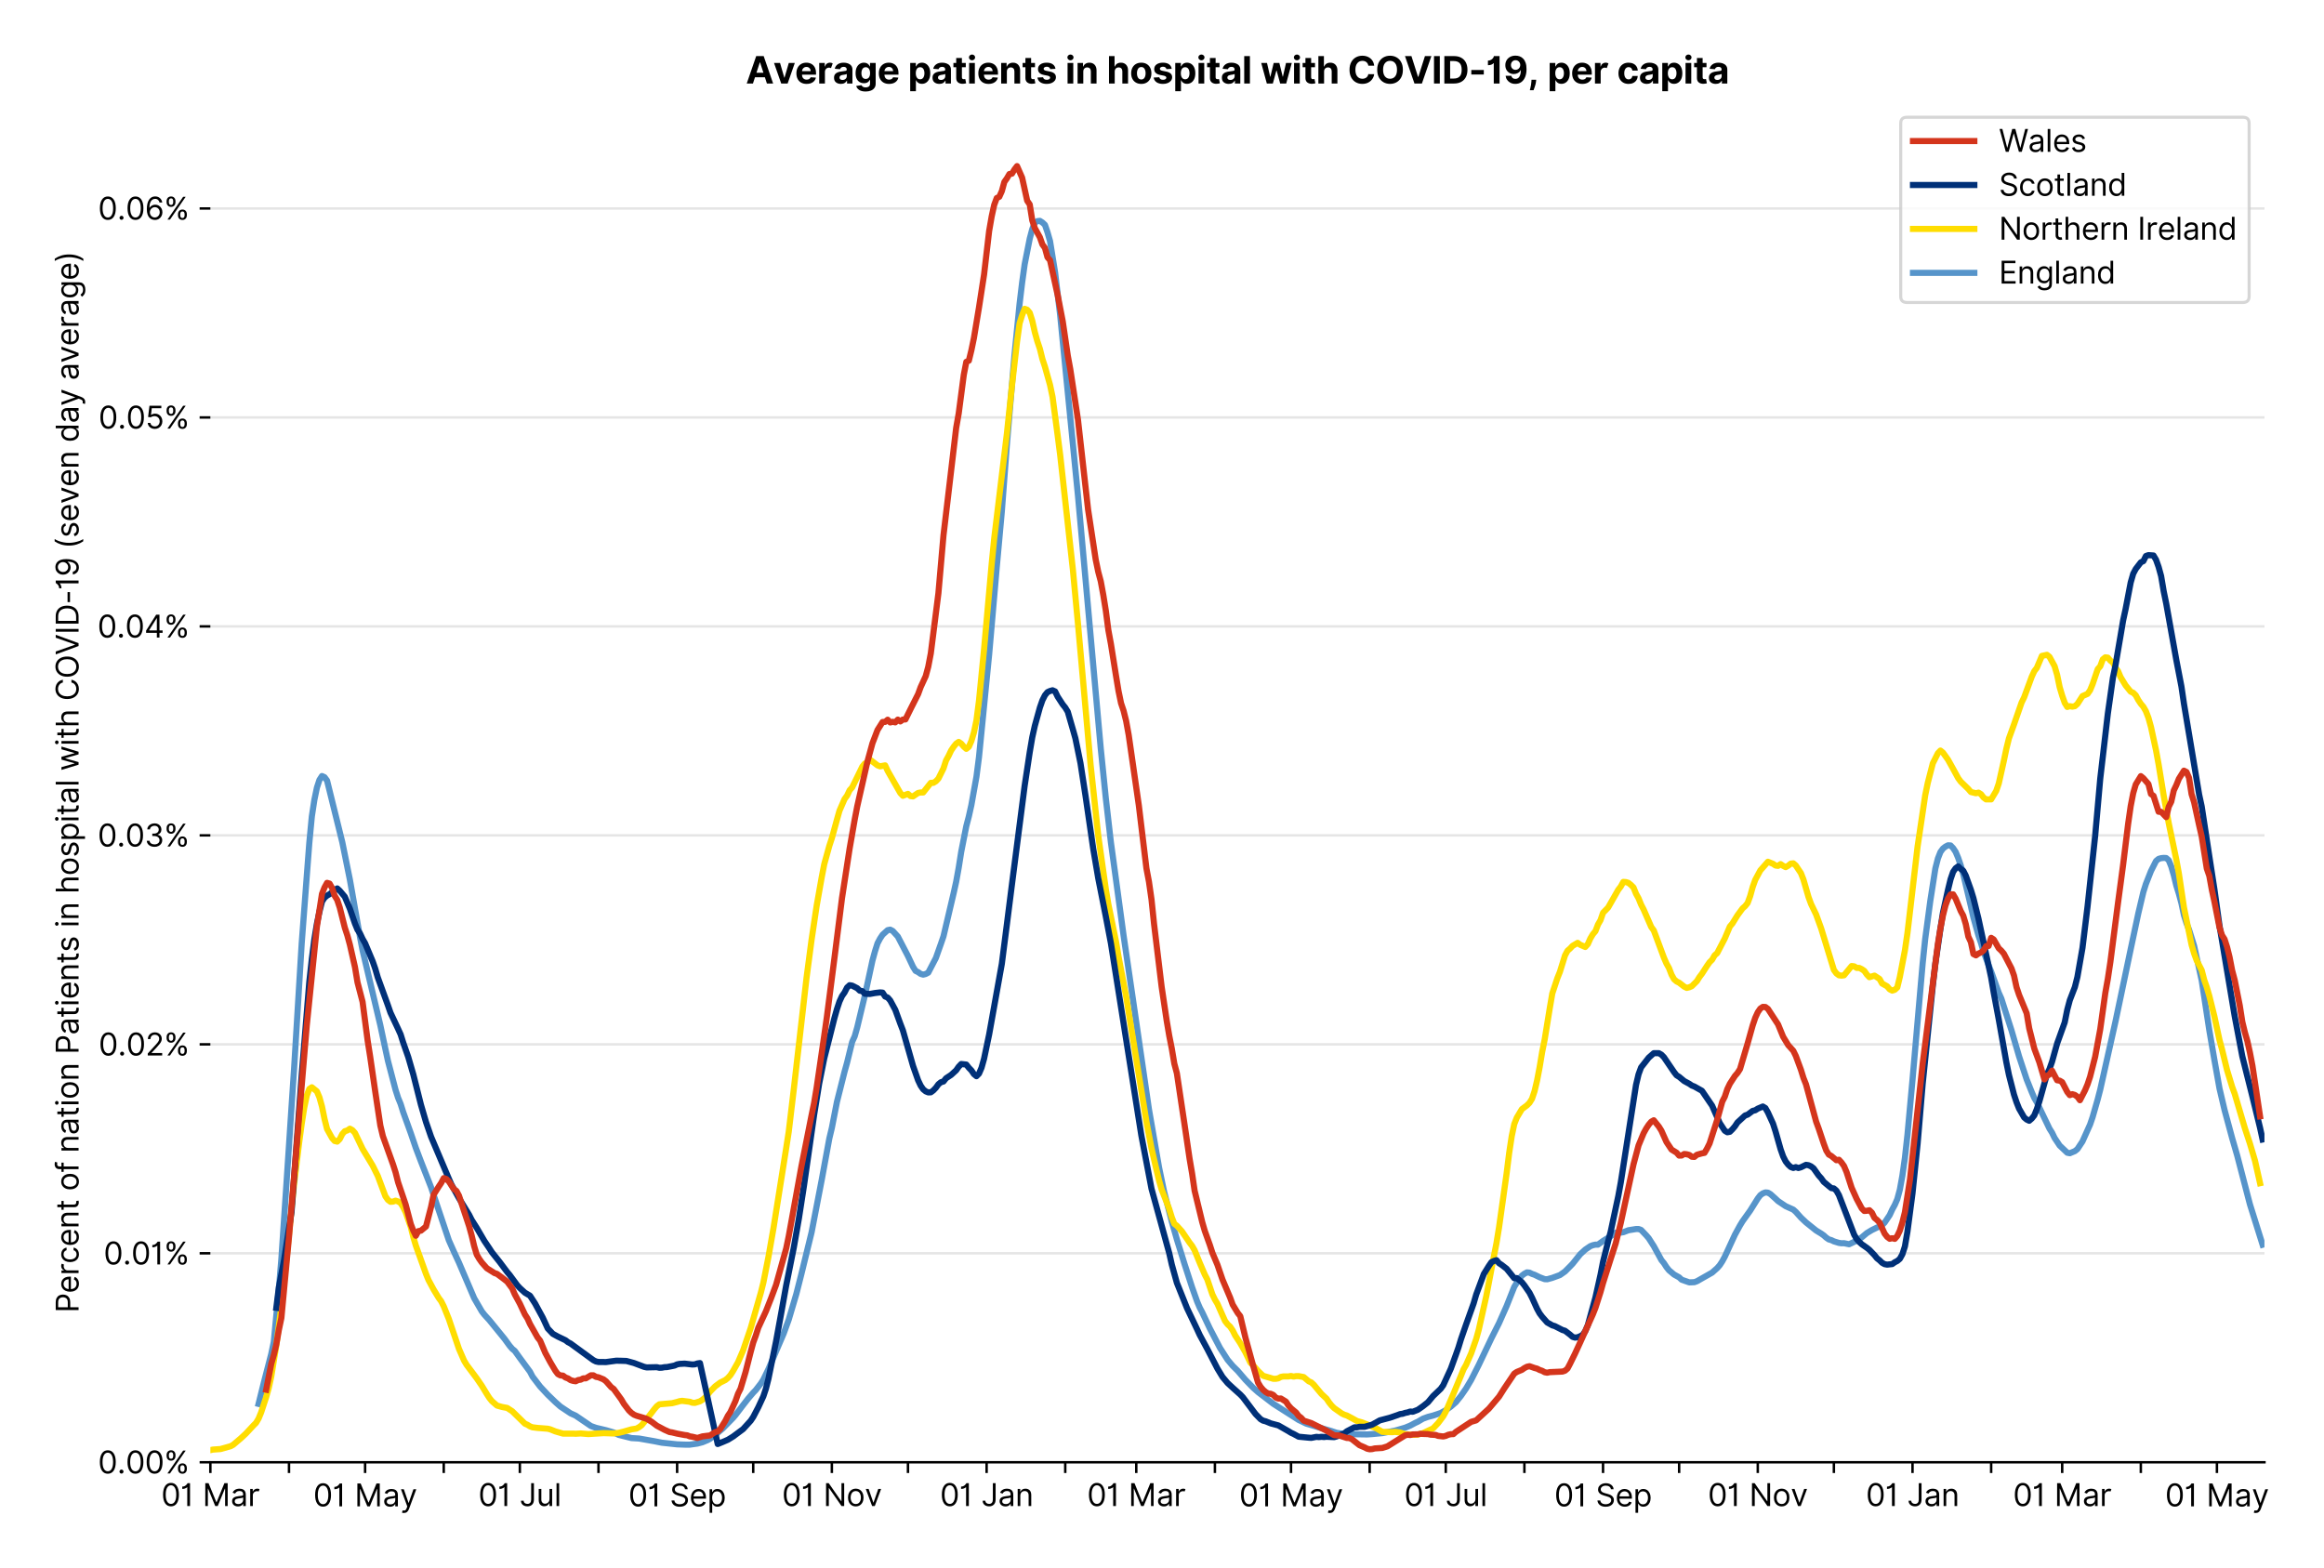 <?xml version="1.0" encoding="utf-8" standalone="no"?>
<!DOCTYPE svg PUBLIC "-//W3C//DTD SVG 1.1//EN"
  "http://www.w3.org/Graphics/SVG/1.1/DTD/svg11.dtd">
<svg xmlns:xlink="http://www.w3.org/1999/xlink" viewBox="0 0 757.585 511.234" xmlns="http://www.w3.org/2000/svg" version="1.1">
 <defs>
  <style type="text/css">*{stroke-linejoin: round; stroke-linecap: butt}</style>
 </defs>
 <g id="figure_1">
  <g id="patch_1">
   <path d="M 0 511.234 
L 757.585 511.234 
L 757.585 0 
L 0 0 
z
" style="fill: #ffffff"/>
  </g>
  <g id="axes_1">
   <g id="patch_2">
    <path d="M 68.575 476.745 
L 738.175 476.745 
L 738.175 33.225 
L 68.575 33.225 
z
" style="fill: #ffffff"/>
   </g>
   <g id="matplotlib.axis_1">
    <g id="xtick_1">
     <g id="line2d_1">
      <defs>
       <path id="mb753a319ba" d="M 0 0 
L 0 3.5 
" style="stroke: #000000; stroke-width: 0.8"/>
      </defs>
      <g>
       <use xlink:href="#mb753a319ba" x="68.575" y="476.745" style="stroke: #000000; stroke-width: 0.8"/>
      </g>
     </g>
     <g id="text_1">
      <!-- 01 Mar -->
      <g transform="translate(52.538 491.018)scale(0.1 -0.1)">
       <defs>
        <path id="Inter-Regular-30" d="M 2000 -64 
Q 1230 -64 806 561 
Q 382 1186 382 2327 
Q 382 3459 809 4088 
Q 1236 4718 2000 4718 
Q 2764 4718 3191 4088 
Q 3618 3459 3618 2327 
Q 3618 1186 3194 561 
Q 2771 -64 2000 -64 
z
M 2000 436 
Q 2509 436 2791 927 
Q 3073 1418 3073 2327 
Q 3073 3234 2789 3730 
Q 2505 4227 2000 4227 
Q 1496 4227 1211 3730 
Q 927 3234 927 2327 
Q 927 1418 1210 927 
Q 1493 436 2000 436 
z
" transform="scale(0.016)"/>
        <path id="Inter-Regular-31" d="M 1973 4655 
L 1973 0 
L 1409 0 
L 1409 3836 
L 1373 3836 
Q 1341 3773 1209 3692 
Q 1077 3611 868 3551 
Q 659 3491 391 3491 
L 391 3964 
Q 661 3964 859 4061 
Q 1057 4159 1190 4291 
Q 1323 4423 1392 4529 
Q 1461 4636 1473 4655 
L 1973 4655 
z
" transform="scale(0.016)"/>
        <path id="Inter-Regular-20" transform="scale(0.016)"/>
        <path id="Inter-Regular-4d" d="M 564 4655 
L 1236 4655 
L 2818 791 
L 2873 791 
L 4455 4655 
L 5127 4655 
L 5127 0 
L 4600 0 
L 4600 3536 
L 4555 3536 
L 3100 0 
L 2591 0 
L 1136 3536 
L 1091 3536 
L 1091 0 
L 564 0 
L 564 4655 
z
" transform="scale(0.016)"/>
        <path id="Inter-Regular-61" d="M 1518 -82 
Q 1186 -82 916 44 
Q 646 170 486 410 
Q 327 650 327 991 
Q 327 1291 445 1478 
Q 564 1666 761 1773 
Q 959 1880 1199 1933 
Q 1439 1986 1682 2018 
Q 2000 2059 2199 2080 
Q 2398 2102 2490 2154 
Q 2582 2207 2582 2336 
L 2582 2355 
Q 2582 2691 2399 2877 
Q 2216 3064 1846 3064 
Q 1461 3064 1243 2895 
Q 1025 2727 936 2536 
L 427 2718 
Q 564 3036 792 3214 
Q 1021 3393 1292 3464 
Q 1564 3536 1827 3536 
Q 1996 3536 2215 3496 
Q 2434 3457 2640 3334 
Q 2846 3211 2982 2963 
Q 3118 2716 3118 2300 
L 3118 0 
L 2582 0 
L 2582 473 
L 2555 473 
Q 2500 359 2373 229 
Q 2246 100 2034 9 
Q 1823 -82 1518 -82 
z
M 1600 400 
Q 1918 400 2137 525 
Q 2357 650 2469 847 
Q 2582 1045 2582 1264 
L 2582 1755 
Q 2548 1714 2433 1681 
Q 2318 1648 2169 1624 
Q 2021 1600 1881 1583 
Q 1741 1566 1655 1555 
Q 1446 1527 1265 1467 
Q 1084 1407 974 1287 
Q 864 1168 864 964 
Q 864 684 1072 542 
Q 1280 400 1600 400 
z
" transform="scale(0.016)"/>
        <path id="Inter-Regular-72" d="M 491 0 
L 491 3491 
L 1009 3491 
L 1009 2964 
L 1046 2964 
Q 1139 3223 1389 3384 
Q 1639 3545 1955 3545 
Q 2100 3545 2209 3511 
Q 2318 3477 2400 3418 
L 2218 2964 
Q 2161 2993 2085 3010 
Q 2009 3027 1909 3027 
Q 1527 3027 1277 2794 
Q 1027 2561 1027 2209 
L 1027 0 
L 491 0 
z
" transform="scale(0.016)"/>
       </defs>
       <use xlink:href="#Inter-Regular-30"/>
       <use xlink:href="#Inter-Regular-31" x="62.5"/>
       <use xlink:href="#Inter-Regular-20" x="106.676"/>
       <use xlink:href="#Inter-Regular-4d" x="134.801"/>
       <use xlink:href="#Inter-Regular-61" x="225.994"/>
       <use xlink:href="#Inter-Regular-72" x="282.386"/>
      </g>
     </g>
    </g>
    <g id="xtick_2">
     <g id="line2d_2">
      <g>
       <use xlink:href="#mb753a319ba" x="94.21" y="476.745" style="stroke: #000000; stroke-width: 0.8"/>
      </g>
     </g>
    </g>
    <g id="xtick_3">
     <g id="line2d_3">
      <g>
       <use xlink:href="#mb753a319ba" x="119.018" y="476.745" style="stroke: #000000; stroke-width: 0.8"/>
      </g>
     </g>
     <g id="text_2">
      <!-- 01 May -->
      <g transform="translate(102.115 491.117)scale(0.1 -0.1)">
       <defs>
        <path id="Inter-Regular-79" d="M 818 -1355 
Q 682 -1355 575 -1333 
Q 468 -1311 427 -1291 
L 564 -818 
Q 857 -893 1053 -814 
Q 1250 -736 1391 -345 
L 1509 -18 
L 218 3491 
L 800 3491 
L 1764 709 
L 1800 709 
L 2764 3491 
L 3346 3491 
L 1846 -564 
Q 1550 -1355 818 -1355 
z
" transform="scale(0.016)"/>
       </defs>
       <use xlink:href="#Inter-Regular-30"/>
       <use xlink:href="#Inter-Regular-31" x="62.5"/>
       <use xlink:href="#Inter-Regular-20" x="106.676"/>
       <use xlink:href="#Inter-Regular-4d" x="134.801"/>
       <use xlink:href="#Inter-Regular-61" x="225.994"/>
       <use xlink:href="#Inter-Regular-79" x="282.386"/>
      </g>
     </g>
    </g>
    <g id="xtick_4">
     <g id="line2d_4">
      <g>
       <use xlink:href="#mb753a319ba" x="144.653" y="476.745" style="stroke: #000000; stroke-width: 0.8"/>
      </g>
     </g>
    </g>
    <g id="xtick_5">
     <g id="line2d_5">
      <g>
       <use xlink:href="#mb753a319ba" x="169.461" y="476.745" style="stroke: #000000; stroke-width: 0.8"/>
      </g>
     </g>
     <g id="text_3">
      <!-- 01 Jul -->
      <g transform="translate(155.917 491.018)scale(0.1 -0.1)">
       <defs>
        <path id="Inter-Regular-4a" d="M 2346 4655 
L 2909 4655 
L 2909 1327 
Q 2909 657 2549 296 
Q 2189 -64 1582 -64 
Q 1200 -64 902 76 
Q 605 216 434 475 
Q 264 734 264 1091 
L 818 1091 
Q 818 795 1034 615 
Q 1250 436 1582 436 
Q 1948 436 2147 664 
Q 2346 893 2346 1327 
L 2346 4655 
z
" transform="scale(0.016)"/>
        <path id="Inter-Regular-75" d="M 2691 1427 
L 2691 3491 
L 3227 3491 
L 3227 0 
L 2691 0 
L 2691 591 
L 2655 591 
Q 2532 325 2273 140 
Q 2014 -45 1618 -45 
Q 1127 -45 809 280 
Q 491 605 491 1273 
L 491 3491 
L 1027 3491 
L 1027 1309 
Q 1027 927 1242 700 
Q 1457 473 1791 473 
Q 1991 473 2199 575 
Q 2407 677 2549 888 
Q 2691 1100 2691 1427 
z
" transform="scale(0.016)"/>
        <path id="Inter-Regular-6c" d="M 1027 4655 
L 1027 0 
L 491 0 
L 491 4655 
L 1027 4655 
z
" transform="scale(0.016)"/>
       </defs>
       <use xlink:href="#Inter-Regular-30"/>
       <use xlink:href="#Inter-Regular-31" x="62.5"/>
       <use xlink:href="#Inter-Regular-20" x="106.676"/>
       <use xlink:href="#Inter-Regular-4a" x="134.801"/>
       <use xlink:href="#Inter-Regular-75" x="189.063"/>
       <use xlink:href="#Inter-Regular-6c" x="247.159"/>
      </g>
     </g>
    </g>
    <g id="xtick_6">
     <g id="line2d_6">
      <g>
       <use xlink:href="#mb753a319ba" x="195.096" y="476.745" style="stroke: #000000; stroke-width: 0.8"/>
      </g>
     </g>
    </g>
    <g id="xtick_7">
     <g id="line2d_7">
      <g>
       <use xlink:href="#mb753a319ba" x="220.731" y="476.745" style="stroke: #000000; stroke-width: 0.8"/>
      </g>
     </g>
     <g id="text_4">
      <!-- 01 Sep -->
      <g transform="translate(204.844 491.117)scale(0.1 -0.1)">
       <defs>
        <path id="Inter-Regular-53" d="M 3109 3491 
Q 3068 3836 2777 4027 
Q 2486 4218 2064 4218 
Q 1600 4218 1318 3999 
Q 1036 3780 1036 3445 
Q 1036 3195 1189 3042 
Q 1343 2889 1553 2803 
Q 1764 2718 1936 2673 
L 2409 2545 
Q 2591 2498 2815 2414 
Q 3039 2330 3244 2185 
Q 3450 2041 3584 1816 
Q 3718 1591 3718 1264 
Q 3718 886 3521 581 
Q 3325 277 2949 97 
Q 2573 -82 2036 -82 
Q 1286 -82 845 272 
Q 405 627 364 1200 
L 946 1200 
Q 968 936 1124 764 
Q 1280 593 1519 510 
Q 1759 427 2036 427 
Q 2359 427 2616 533 
Q 2873 639 3023 828 
Q 3173 1018 3173 1273 
Q 3173 1505 3043 1650 
Q 2914 1795 2702 1886 
Q 2491 1977 2246 2045 
L 1673 2209 
Q 1127 2366 809 2657 
Q 491 2948 491 3418 
Q 491 3809 703 4101 
Q 916 4393 1276 4555 
Q 1636 4718 2082 4718 
Q 2532 4718 2882 4558 
Q 3232 4398 3437 4120 
Q 3643 3843 3655 3491 
L 3109 3491 
z
" transform="scale(0.016)"/>
        <path id="Inter-Regular-65" d="M 1955 -73 
Q 1450 -73 1085 151 
Q 721 375 524 778 
Q 327 1182 327 1718 
Q 327 2255 524 2665 
Q 721 3075 1074 3305 
Q 1427 3536 1900 3536 
Q 2173 3536 2439 3445 
Q 2705 3355 2923 3151 
Q 3141 2948 3270 2614 
Q 3400 2280 3400 1791 
L 3400 1564 
L 866 1564 
Q 884 1005 1183 707 
Q 1482 409 1955 409 
Q 2271 409 2498 545 
Q 2725 682 2827 955 
L 3346 809 
Q 3223 414 2854 170 
Q 2486 -73 1955 -73 
z
M 866 2027 
L 2855 2027 
Q 2855 2470 2595 2762 
Q 2336 3055 1900 3055 
Q 1593 3055 1368 2911 
Q 1143 2768 1013 2533 
Q 884 2298 866 2027 
z
" transform="scale(0.016)"/>
        <path id="Inter-Regular-70" d="M 491 -1309 
L 491 3491 
L 1009 3491 
L 1009 2936 
L 1073 2936 
Q 1132 3027 1237 3169 
Q 1343 3311 1542 3423 
Q 1741 3536 2082 3536 
Q 2523 3536 2859 3315 
Q 3196 3095 3384 2690 
Q 3573 2286 3573 1736 
Q 3573 1182 3384 776 
Q 3196 370 2861 148 
Q 2527 -73 2091 -73 
Q 1755 -73 1552 39 
Q 1350 152 1241 296 
Q 1132 441 1073 536 
L 1027 536 
L 1027 -1309 
L 491 -1309 
z
M 1018 1745 
Q 1018 1152 1276 780 
Q 1534 409 2018 409 
Q 2355 409 2581 587 
Q 2807 766 2921 1069 
Q 3036 1373 3036 1745 
Q 3036 2114 2923 2410 
Q 2811 2707 2585 2881 
Q 2359 3055 2018 3055 
Q 1527 3055 1272 2693 
Q 1018 2332 1018 1745 
z
" transform="scale(0.016)"/>
       </defs>
       <use xlink:href="#Inter-Regular-30"/>
       <use xlink:href="#Inter-Regular-31" x="62.5"/>
       <use xlink:href="#Inter-Regular-20" x="106.676"/>
       <use xlink:href="#Inter-Regular-53" x="134.801"/>
       <use xlink:href="#Inter-Regular-65" x="198.58"/>
       <use xlink:href="#Inter-Regular-70" x="256.818"/>
      </g>
     </g>
    </g>
    <g id="xtick_8">
     <g id="line2d_8">
      <g>
       <use xlink:href="#mb753a319ba" x="245.539" y="476.745" style="stroke: #000000; stroke-width: 0.8"/>
      </g>
     </g>
    </g>
    <g id="xtick_9">
     <g id="line2d_9">
      <g>
       <use xlink:href="#mb753a319ba" x="271.174" y="476.745" style="stroke: #000000; stroke-width: 0.8"/>
      </g>
     </g>
     <g id="text_5">
      <!-- 01 Nov -->
      <g transform="translate(254.903 491.018)scale(0.1 -0.1)">
       <defs>
        <path id="Inter-Regular-4e" d="M 4255 4655 
L 4255 0 
L 3709 0 
L 1173 3655 
L 1127 3655 
L 1127 0 
L 564 0 
L 564 4655 
L 1109 4655 
L 3655 991 
L 3700 991 
L 3700 4655 
L 4255 4655 
z
" transform="scale(0.016)"/>
        <path id="Inter-Regular-6f" d="M 1909 -73 
Q 1436 -73 1080 152 
Q 725 377 526 781 
Q 327 1186 327 1727 
Q 327 2273 526 2679 
Q 725 3086 1080 3311 
Q 1436 3536 1909 3536 
Q 2382 3536 2737 3311 
Q 3093 3086 3292 2679 
Q 3491 2273 3491 1727 
Q 3491 1186 3292 781 
Q 3093 377 2737 152 
Q 2382 -73 1909 -73 
z
M 1909 409 
Q 2268 409 2500 593 
Q 2732 777 2843 1077 
Q 2955 1377 2955 1727 
Q 2955 2077 2843 2379 
Q 2732 2682 2500 2868 
Q 2268 3055 1909 3055 
Q 1550 3055 1318 2868 
Q 1086 2682 975 2379 
Q 864 2077 864 1727 
Q 864 1377 975 1077 
Q 1086 777 1318 593 
Q 1550 409 1909 409 
z
" transform="scale(0.016)"/>
        <path id="Inter-Regular-76" d="M 3346 3491 
L 2055 0 
L 1509 0 
L 218 3491 
L 800 3491 
L 1764 709 
L 1800 709 
L 2764 3491 
L 3346 3491 
z
" transform="scale(0.016)"/>
       </defs>
       <use xlink:href="#Inter-Regular-30"/>
       <use xlink:href="#Inter-Regular-31" x="62.5"/>
       <use xlink:href="#Inter-Regular-20" x="106.676"/>
       <use xlink:href="#Inter-Regular-4e" x="134.801"/>
       <use xlink:href="#Inter-Regular-6f" x="210.085"/>
       <use xlink:href="#Inter-Regular-76" x="269.744"/>
      </g>
     </g>
    </g>
    <g id="xtick_10">
     <g id="line2d_10">
      <g>
       <use xlink:href="#mb753a319ba" x="295.982" y="476.745" style="stroke: #000000; stroke-width: 0.8"/>
      </g>
     </g>
    </g>
    <g id="xtick_11">
     <g id="line2d_11">
      <g>
       <use xlink:href="#mb753a319ba" x="321.618" y="476.745" style="stroke: #000000; stroke-width: 0.8"/>
      </g>
     </g>
     <g id="text_6">
      <!-- 01 Jan -->
      <g transform="translate(306.418 491.018)scale(0.1 -0.1)">
       <defs>
        <path id="Inter-Regular-6e" d="M 1027 2100 
L 1027 0 
L 491 0 
L 491 3491 
L 1009 3491 
L 1009 2945 
L 1055 2945 
Q 1177 3211 1427 3373 
Q 1677 3536 2073 3536 
Q 2602 3536 2928 3211 
Q 3255 2886 3255 2218 
L 3255 0 
L 2718 0 
L 2718 2182 
Q 2718 2593 2504 2824 
Q 2291 3055 1918 3055 
Q 1534 3055 1280 2806 
Q 1027 2557 1027 2100 
z
" transform="scale(0.016)"/>
       </defs>
       <use xlink:href="#Inter-Regular-30"/>
       <use xlink:href="#Inter-Regular-31" x="62.5"/>
       <use xlink:href="#Inter-Regular-20" x="106.676"/>
       <use xlink:href="#Inter-Regular-4a" x="134.801"/>
       <use xlink:href="#Inter-Regular-61" x="189.063"/>
       <use xlink:href="#Inter-Regular-6e" x="245.455"/>
      </g>
     </g>
    </g>
    <g id="xtick_12">
     <g id="line2d_12">
      <g>
       <use xlink:href="#mb753a319ba" x="347.253" y="476.745" style="stroke: #000000; stroke-width: 0.8"/>
      </g>
     </g>
    </g>
    <g id="xtick_13">
     <g id="line2d_13">
      <g>
       <use xlink:href="#mb753a319ba" x="370.407" y="476.745" style="stroke: #000000; stroke-width: 0.8"/>
      </g>
     </g>
     <g id="text_7">
      <!-- 01 Mar -->
      <g transform="translate(354.37 491.018)scale(0.1 -0.1)">
       <use xlink:href="#Inter-Regular-30"/>
       <use xlink:href="#Inter-Regular-31" x="62.5"/>
       <use xlink:href="#Inter-Regular-20" x="106.676"/>
       <use xlink:href="#Inter-Regular-4d" x="134.801"/>
       <use xlink:href="#Inter-Regular-61" x="225.994"/>
       <use xlink:href="#Inter-Regular-72" x="282.386"/>
      </g>
     </g>
    </g>
    <g id="xtick_14">
     <g id="line2d_14">
      <g>
       <use xlink:href="#mb753a319ba" x="396.042" y="476.745" style="stroke: #000000; stroke-width: 0.8"/>
      </g>
     </g>
    </g>
    <g id="xtick_15">
     <g id="line2d_15">
      <g>
       <use xlink:href="#mb753a319ba" x="420.85" y="476.745" style="stroke: #000000; stroke-width: 0.8"/>
      </g>
     </g>
     <g id="text_8">
      <!-- 01 May -->
      <g transform="translate(403.947 491.117)scale(0.1 -0.1)">
       <use xlink:href="#Inter-Regular-30"/>
       <use xlink:href="#Inter-Regular-31" x="62.5"/>
       <use xlink:href="#Inter-Regular-20" x="106.676"/>
       <use xlink:href="#Inter-Regular-4d" x="134.801"/>
       <use xlink:href="#Inter-Regular-61" x="225.994"/>
       <use xlink:href="#Inter-Regular-79" x="282.386"/>
      </g>
     </g>
    </g>
    <g id="xtick_16">
     <g id="line2d_16">
      <g>
       <use xlink:href="#mb753a319ba" x="446.485" y="476.745" style="stroke: #000000; stroke-width: 0.8"/>
      </g>
     </g>
    </g>
    <g id="xtick_17">
     <g id="line2d_17">
      <g>
       <use xlink:href="#mb753a319ba" x="471.293" y="476.745" style="stroke: #000000; stroke-width: 0.8"/>
      </g>
     </g>
     <g id="text_9">
      <!-- 01 Jul -->
      <g transform="translate(457.749 491.018)scale(0.1 -0.1)">
       <use xlink:href="#Inter-Regular-30"/>
       <use xlink:href="#Inter-Regular-31" x="62.5"/>
       <use xlink:href="#Inter-Regular-20" x="106.676"/>
       <use xlink:href="#Inter-Regular-4a" x="134.801"/>
       <use xlink:href="#Inter-Regular-75" x="189.063"/>
       <use xlink:href="#Inter-Regular-6c" x="247.159"/>
      </g>
     </g>
    </g>
    <g id="xtick_18">
     <g id="line2d_18">
      <g>
       <use xlink:href="#mb753a319ba" x="496.928" y="476.745" style="stroke: #000000; stroke-width: 0.8"/>
      </g>
     </g>
    </g>
    <g id="xtick_19">
     <g id="line2d_19">
      <g>
       <use xlink:href="#mb753a319ba" x="522.563" y="476.745" style="stroke: #000000; stroke-width: 0.8"/>
      </g>
     </g>
     <g id="text_10">
      <!-- 01 Sep -->
      <g transform="translate(506.676 491.117)scale(0.1 -0.1)">
       <use xlink:href="#Inter-Regular-30"/>
       <use xlink:href="#Inter-Regular-31" x="62.5"/>
       <use xlink:href="#Inter-Regular-20" x="106.676"/>
       <use xlink:href="#Inter-Regular-53" x="134.801"/>
       <use xlink:href="#Inter-Regular-65" x="198.58"/>
       <use xlink:href="#Inter-Regular-70" x="256.818"/>
      </g>
     </g>
    </g>
    <g id="xtick_20">
     <g id="line2d_20">
      <g>
       <use xlink:href="#mb753a319ba" x="547.371" y="476.745" style="stroke: #000000; stroke-width: 0.8"/>
      </g>
     </g>
    </g>
    <g id="xtick_21">
     <g id="line2d_21">
      <g>
       <use xlink:href="#mb753a319ba" x="573.006" y="476.745" style="stroke: #000000; stroke-width: 0.8"/>
      </g>
     </g>
     <g id="text_11">
      <!-- 01 Nov -->
      <g transform="translate(556.735 491.018)scale(0.1 -0.1)">
       <use xlink:href="#Inter-Regular-30"/>
       <use xlink:href="#Inter-Regular-31" x="62.5"/>
       <use xlink:href="#Inter-Regular-20" x="106.676"/>
       <use xlink:href="#Inter-Regular-4e" x="134.801"/>
       <use xlink:href="#Inter-Regular-6f" x="210.085"/>
       <use xlink:href="#Inter-Regular-76" x="269.744"/>
      </g>
     </g>
    </g>
    <g id="xtick_22">
     <g id="line2d_22">
      <g>
       <use xlink:href="#mb753a319ba" x="597.814" y="476.745" style="stroke: #000000; stroke-width: 0.8"/>
      </g>
     </g>
    </g>
    <g id="xtick_23">
     <g id="line2d_23">
      <g>
       <use xlink:href="#mb753a319ba" x="623.449" y="476.745" style="stroke: #000000; stroke-width: 0.8"/>
      </g>
     </g>
     <g id="text_12">
      <!-- 01 Jan -->
      <g transform="translate(608.25 491.018)scale(0.1 -0.1)">
       <use xlink:href="#Inter-Regular-30"/>
       <use xlink:href="#Inter-Regular-31" x="62.5"/>
       <use xlink:href="#Inter-Regular-20" x="106.676"/>
       <use xlink:href="#Inter-Regular-4a" x="134.801"/>
       <use xlink:href="#Inter-Regular-61" x="189.063"/>
       <use xlink:href="#Inter-Regular-6e" x="245.455"/>
      </g>
     </g>
    </g>
    <g id="xtick_24">
     <g id="line2d_24">
      <g>
       <use xlink:href="#mb753a319ba" x="649.084" y="476.745" style="stroke: #000000; stroke-width: 0.8"/>
      </g>
     </g>
    </g>
    <g id="xtick_25">
     <g id="line2d_25">
      <g>
       <use xlink:href="#mb753a319ba" x="672.238" y="476.745" style="stroke: #000000; stroke-width: 0.8"/>
      </g>
     </g>
     <g id="text_13">
      <!-- 01 Mar -->
      <g transform="translate(656.202 491.018)scale(0.1 -0.1)">
       <use xlink:href="#Inter-Regular-30"/>
       <use xlink:href="#Inter-Regular-31" x="62.5"/>
       <use xlink:href="#Inter-Regular-20" x="106.676"/>
       <use xlink:href="#Inter-Regular-4d" x="134.801"/>
       <use xlink:href="#Inter-Regular-61" x="225.994"/>
       <use xlink:href="#Inter-Regular-72" x="282.386"/>
      </g>
     </g>
    </g>
    <g id="xtick_26">
     <g id="line2d_26">
      <g>
       <use xlink:href="#mb753a319ba" x="697.874" y="476.745" style="stroke: #000000; stroke-width: 0.8"/>
      </g>
     </g>
    </g>
    <g id="xtick_27">
     <g id="line2d_27">
      <g>
       <use xlink:href="#mb753a319ba" x="722.682" y="476.745" style="stroke: #000000; stroke-width: 0.8"/>
      </g>
     </g>
     <g id="text_14">
      <!-- 01 May -->
      <g transform="translate(705.778 491.117)scale(0.1 -0.1)">
       <use xlink:href="#Inter-Regular-30"/>
       <use xlink:href="#Inter-Regular-31" x="62.5"/>
       <use xlink:href="#Inter-Regular-20" x="106.676"/>
       <use xlink:href="#Inter-Regular-4d" x="134.801"/>
       <use xlink:href="#Inter-Regular-61" x="225.994"/>
       <use xlink:href="#Inter-Regular-79" x="282.386"/>
      </g>
     </g>
    </g>
   </g>
   <g id="matplotlib.axis_2">
    <g id="ytick_1">
     <g id="line2d_28">
      <path d="M 68.575 476.745 
L 738.175 476.745 
" clip-path="url(#pb9a8ed719a)" style="fill: none; stroke: #e5e5e5; stroke-width: 0.8; stroke-linecap: square"/>
     </g>
     <g id="line2d_29">
      <defs>
       <path id="m3caf671bd0" d="M 0 0 
L -3.5 0 
" style="stroke: #000000; stroke-width: 0.8"/>
      </defs>
      <g>
       <use xlink:href="#m3caf671bd0" x="68.575" y="476.745" style="stroke: #000000; stroke-width: 0.8"/>
      </g>
     </g>
     <g id="text_15">
      <!-- 0.00% -->
      <g transform="translate(31.944 480.382)scale(0.1 -0.1)">
       <defs>
        <path id="Inter-Regular-2e" d="M 882 -36 
Q 714 -36 593 84 
Q 473 205 473 373 
Q 473 541 593 661 
Q 714 782 882 782 
Q 1050 782 1170 661 
Q 1291 541 1291 373 
Q 1291 205 1170 84 
Q 1050 -36 882 -36 
z
" transform="scale(0.016)"/>
        <path id="Inter-Regular-25" d="M 2855 873 
L 2855 1118 
Q 2855 1373 2960 1585 
Q 3066 1798 3269 1926 
Q 3473 2055 3764 2055 
Q 4059 2055 4259 1926 
Q 4459 1798 4561 1585 
Q 4664 1373 4664 1118 
L 4664 873 
Q 4664 618 4560 405 
Q 4457 193 4256 64 
Q 4055 -64 3764 -64 
Q 3468 -64 3266 64 
Q 3064 193 2959 405 
Q 2855 618 2855 873 
z
M 536 3536 
L 536 3782 
Q 536 4036 642 4248 
Q 748 4461 951 4589 
Q 1155 4718 1446 4718 
Q 1741 4718 1941 4589 
Q 2141 4461 2243 4248 
Q 2346 4036 2346 3782 
L 2346 3536 
Q 2346 3282 2242 3069 
Q 2139 2857 1937 2728 
Q 1736 2600 1446 2600 
Q 1150 2600 948 2728 
Q 746 2857 641 3069 
Q 536 3282 536 3536 
z
M 709 0 
L 3909 4655 
L 4427 4655 
L 1227 0 
L 709 0 
z
M 3318 1118 
L 3318 873 
Q 3318 661 3418 494 
Q 3518 327 3764 327 
Q 4002 327 4101 494 
Q 4200 661 4200 873 
L 4200 1118 
Q 4200 1330 4104 1497 
Q 4009 1664 3764 1664 
Q 3525 1664 3421 1497 
Q 3318 1330 3318 1118 
z
M 1000 3782 
L 1000 3536 
Q 1000 3325 1100 3158 
Q 1200 2991 1446 2991 
Q 1684 2991 1783 3158 
Q 1882 3325 1882 3536 
L 1882 3782 
Q 1882 3993 1786 4160 
Q 1691 4327 1446 4327 
Q 1207 4327 1103 4160 
Q 1000 3993 1000 3782 
z
" transform="scale(0.016)"/>
       </defs>
       <use xlink:href="#Inter-Regular-30"/>
       <use xlink:href="#Inter-Regular-2e" x="62.5"/>
       <use xlink:href="#Inter-Regular-30" x="90.057"/>
       <use xlink:href="#Inter-Regular-30" x="152.557"/>
       <use xlink:href="#Inter-Regular-25" x="215.057"/>
      </g>
     </g>
    </g>
    <g id="ytick_2">
     <g id="line2d_30">
      <path d="M 68.575 408.615 
L 738.175 408.615 
" clip-path="url(#pb9a8ed719a)" style="fill: none; stroke: #e5e5e5; stroke-width: 0.8; stroke-linecap: square"/>
     </g>
     <g id="line2d_31">
      <g>
       <use xlink:href="#m3caf671bd0" x="68.575" y="408.615" style="stroke: #000000; stroke-width: 0.8"/>
      </g>
     </g>
     <g id="text_16">
      <!-- 0.01% -->
      <g transform="translate(33.777 412.252)scale(0.1 -0.1)">
       <use xlink:href="#Inter-Regular-30"/>
       <use xlink:href="#Inter-Regular-2e" x="62.5"/>
       <use xlink:href="#Inter-Regular-30" x="90.057"/>
       <use xlink:href="#Inter-Regular-31" x="152.557"/>
       <use xlink:href="#Inter-Regular-25" x="196.733"/>
      </g>
     </g>
    </g>
    <g id="ytick_3">
     <g id="line2d_32">
      <path d="M 68.575 340.486 
L 738.175 340.486 
" clip-path="url(#pb9a8ed719a)" style="fill: none; stroke: #e5e5e5; stroke-width: 0.8; stroke-linecap: square"/>
     </g>
     <g id="line2d_33">
      <g>
       <use xlink:href="#m3caf671bd0" x="68.575" y="340.486" style="stroke: #000000; stroke-width: 0.8"/>
      </g>
     </g>
     <g id="text_17">
      <!-- 0.02% -->
      <g transform="translate(32.142 344.122)scale(0.1 -0.1)">
       <defs>
        <path id="Inter-Regular-32" d="M 482 0 
L 482 409 
L 2018 2091 
Q 2289 2386 2464 2605 
Q 2639 2825 2724 3019 
Q 2809 3214 2809 3427 
Q 2809 3795 2553 4011 
Q 2298 4227 1918 4227 
Q 1514 4227 1275 3985 
Q 1036 3743 1036 3345 
L 500 3345 
Q 500 3755 688 4064 
Q 877 4373 1203 4545 
Q 1530 4718 1936 4718 
Q 2346 4718 2661 4545 
Q 2977 4373 3156 4079 
Q 3336 3786 3336 3427 
Q 3336 3170 3244 2926 
Q 3152 2682 2926 2383 
Q 2700 2084 2300 1655 
L 1255 536 
L 1255 500 
L 3418 500 
L 3418 0 
L 482 0 
z
" transform="scale(0.016)"/>
       </defs>
       <use xlink:href="#Inter-Regular-30"/>
       <use xlink:href="#Inter-Regular-2e" x="62.5"/>
       <use xlink:href="#Inter-Regular-30" x="90.057"/>
       <use xlink:href="#Inter-Regular-32" x="152.557"/>
       <use xlink:href="#Inter-Regular-25" x="213.068"/>
      </g>
     </g>
    </g>
    <g id="ytick_4">
     <g id="line2d_34">
      <path d="M 68.575 272.356 
L 738.175 272.356 
" clip-path="url(#pb9a8ed719a)" style="fill: none; stroke: #e5e5e5; stroke-width: 0.8; stroke-linecap: square"/>
     </g>
     <g id="line2d_35">
      <g>
       <use xlink:href="#m3caf671bd0" x="68.575" y="272.356" style="stroke: #000000; stroke-width: 0.8"/>
      </g>
     </g>
     <g id="text_18">
      <!-- 0.03% -->
      <g transform="translate(31.83 275.993)scale(0.1 -0.1)">
       <defs>
        <path id="Inter-Regular-33" d="M 2055 -64 
Q 1605 -64 1253 90 
Q 902 245 696 521 
Q 491 798 473 1164 
L 1046 1164 
Q 1071 827 1356 631 
Q 1641 436 2046 436 
Q 2493 436 2783 664 
Q 3073 893 3073 1264 
Q 3073 1650 2787 1893 
Q 2502 2136 1973 2136 
L 1600 2136 
L 1600 2636 
L 1973 2636 
Q 2386 2636 2647 2856 
Q 2909 3077 2909 3445 
Q 2909 3798 2679 4012 
Q 2450 4227 2064 4227 
Q 1823 4227 1610 4139 
Q 1398 4052 1264 3887 
Q 1130 3723 1118 3491 
L 573 3491 
Q 586 3857 793 4133 
Q 1000 4409 1335 4563 
Q 1671 4718 2073 4718 
Q 2505 4718 2814 4544 
Q 3123 4370 3289 4086 
Q 3455 3802 3455 3473 
Q 3455 3080 3249 2802 
Q 3043 2525 2691 2418 
L 2691 2382 
Q 3132 2309 3379 2008 
Q 3627 1707 3627 1264 
Q 3627 884 3421 583 
Q 3216 282 2861 109 
Q 2507 -64 2055 -64 
z
" transform="scale(0.016)"/>
       </defs>
       <use xlink:href="#Inter-Regular-30"/>
       <use xlink:href="#Inter-Regular-2e" x="62.5"/>
       <use xlink:href="#Inter-Regular-30" x="90.057"/>
       <use xlink:href="#Inter-Regular-33" x="152.557"/>
       <use xlink:href="#Inter-Regular-25" x="216.193"/>
      </g>
     </g>
    </g>
    <g id="ytick_5">
     <g id="line2d_36">
      <path d="M 68.575 204.226 
L 738.175 204.226 
" clip-path="url(#pb9a8ed719a)" style="fill: none; stroke: #e5e5e5; stroke-width: 0.8; stroke-linecap: square"/>
     </g>
     <g id="line2d_37">
      <g>
       <use xlink:href="#m3caf671bd0" x="68.575" y="204.226" style="stroke: #000000; stroke-width: 0.8"/>
      </g>
     </g>
     <g id="text_19">
      <!-- 0.04% -->
      <g transform="translate(31.773 207.863)scale(0.1 -0.1)">
       <defs>
        <path id="Inter-Regular-34" d="M 373 955 
L 373 1418 
L 2418 4655 
L 3100 4655 
L 3100 1455 
L 3736 1455 
L 3736 955 
L 3100 955 
L 3100 0 
L 2564 0 
L 2564 955 
L 373 955 
z
M 2564 1455 
L 2564 3936 
L 2527 3936 
L 982 1491 
L 982 1455 
L 2564 1455 
z
" transform="scale(0.016)"/>
       </defs>
       <use xlink:href="#Inter-Regular-30"/>
       <use xlink:href="#Inter-Regular-2e" x="62.5"/>
       <use xlink:href="#Inter-Regular-30" x="90.057"/>
       <use xlink:href="#Inter-Regular-34" x="152.557"/>
       <use xlink:href="#Inter-Regular-25" x="216.761"/>
      </g>
     </g>
    </g>
    <g id="ytick_6">
     <g id="line2d_38">
      <path d="M 68.575 136.097 
L 738.175 136.097 
" clip-path="url(#pb9a8ed719a)" style="fill: none; stroke: #e5e5e5; stroke-width: 0.8; stroke-linecap: square"/>
     </g>
     <g id="line2d_39">
      <g>
       <use xlink:href="#m3caf671bd0" x="68.575" y="136.097" style="stroke: #000000; stroke-width: 0.8"/>
      </g>
     </g>
     <g id="text_20">
      <!-- 0.05% -->
      <g transform="translate(32.114 139.733)scale(0.1 -0.1)">
       <defs>
        <path id="Inter-Regular-35" d="M 1936 -64 
Q 1536 -64 1216 95 
Q 896 255 702 532 
Q 509 809 491 1164 
L 1036 1164 
Q 1068 848 1324 642 
Q 1580 436 1936 436 
Q 2223 436 2447 570 
Q 2671 705 2799 940 
Q 2927 1175 2927 1473 
Q 2927 1777 2794 2017 
Q 2661 2257 2429 2395 
Q 2198 2534 1900 2536 
Q 1686 2539 1461 2472 
Q 1236 2405 1091 2300 
L 564 2364 
L 846 4655 
L 3264 4655 
L 3264 4155 
L 1318 4155 
L 1155 2782 
L 1182 2782 
Q 1325 2895 1541 2970 
Q 1757 3045 1991 3045 
Q 2418 3045 2753 2842 
Q 3089 2639 3281 2286 
Q 3473 1934 3473 1482 
Q 3473 1036 3274 687 
Q 3075 339 2727 137 
Q 2380 -64 1936 -64 
z
" transform="scale(0.016)"/>
       </defs>
       <use xlink:href="#Inter-Regular-30"/>
       <use xlink:href="#Inter-Regular-2e" x="62.5"/>
       <use xlink:href="#Inter-Regular-30" x="90.057"/>
       <use xlink:href="#Inter-Regular-35" x="152.557"/>
       <use xlink:href="#Inter-Regular-25" x="213.352"/>
      </g>
     </g>
    </g>
    <g id="ytick_7">
     <g id="line2d_40">
      <path d="M 68.575 67.967 
L 738.175 67.967 
" clip-path="url(#pb9a8ed719a)" style="fill: none; stroke: #e5e5e5; stroke-width: 0.8; stroke-linecap: square"/>
     </g>
     <g id="line2d_41">
      <g>
       <use xlink:href="#m3caf671bd0" x="68.575" y="67.967" style="stroke: #000000; stroke-width: 0.8"/>
      </g>
     </g>
     <g id="text_21">
      <!-- 0.06% -->
      <g transform="translate(31.958 71.604)scale(0.1 -0.1)">
       <defs>
        <path id="Inter-Regular-36" d="M 2027 -64 
Q 1741 -59 1454 45 
Q 1168 150 932 399 
Q 696 648 552 1074 
Q 409 1500 409 2145 
Q 409 3386 861 4056 
Q 1314 4727 2100 4727 
Q 2686 4727 3073 4384 
Q 3461 4041 3546 3491 
L 2991 3491 
Q 2914 3811 2691 4019 
Q 2468 4227 2100 4227 
Q 1559 4227 1249 3755 
Q 939 3284 936 2427 
L 973 2427 
Q 1164 2716 1461 2880 
Q 1759 3045 2118 3045 
Q 2518 3045 2850 2846 
Q 3182 2648 3382 2299 
Q 3582 1950 3582 1500 
Q 3582 1068 3389 710 
Q 3196 352 2847 142 
Q 2498 -68 2027 -64 
z
M 2027 436 
Q 2314 436 2542 579 
Q 2771 723 2903 964 
Q 3036 1205 3036 1500 
Q 3036 1789 2908 2026 
Q 2780 2264 2556 2404 
Q 2332 2545 2046 2545 
Q 1757 2545 1525 2397 
Q 1293 2250 1157 2010 
Q 1021 1770 1018 1491 
Q 1018 1214 1149 973 
Q 1280 732 1508 584 
Q 1736 436 2027 436 
z
" transform="scale(0.016)"/>
       </defs>
       <use xlink:href="#Inter-Regular-30"/>
       <use xlink:href="#Inter-Regular-2e" x="62.5"/>
       <use xlink:href="#Inter-Regular-30" x="90.057"/>
       <use xlink:href="#Inter-Regular-36" x="152.557"/>
       <use xlink:href="#Inter-Regular-25" x="214.915"/>
      </g>
     </g>
    </g>
    <g id="text_22">
     <!-- Percent of nation Patients in hospital with COVID-19 (seven day average) -->
     <g transform="translate(25.614 428.013)rotate(-90)scale(0.1 -0.1)">
      <defs>
       <path id="Inter-Regular-50" d="M 564 0 
L 564 4655 
L 2136 4655 
Q 2684 4655 3033 4458 
Q 3382 4261 3550 3927 
Q 3718 3593 3718 3182 
Q 3718 2770 3551 2434 
Q 3384 2098 3036 1899 
Q 2689 1700 2146 1700 
L 1127 1700 
L 1127 0 
L 564 0 
z
M 1127 2200 
L 2127 2200 
Q 2689 2200 2926 2482 
Q 3164 2764 3164 3182 
Q 3164 3602 2925 3878 
Q 2686 4155 2118 4155 
L 1127 4155 
L 1127 2200 
z
" transform="scale(0.016)"/>
       <path id="Inter-Regular-63" d="M 1909 -73 
Q 1418 -73 1063 159 
Q 709 391 518 798 
Q 327 1205 327 1727 
Q 327 2259 524 2667 
Q 721 3075 1074 3305 
Q 1427 3536 1900 3536 
Q 2268 3536 2563 3400 
Q 2859 3264 3047 3018 
Q 3236 2773 3282 2445 
L 2746 2445 
Q 2684 2684 2474 2869 
Q 2264 3055 1909 3055 
Q 1439 3055 1151 2697 
Q 864 2339 864 1745 
Q 864 1139 1148 774 
Q 1432 409 1909 409 
Q 2223 409 2447 570 
Q 2671 732 2746 1018 
L 3282 1018 
Q 3236 709 3058 462 
Q 2880 216 2588 71 
Q 2296 -73 1909 -73 
z
" transform="scale(0.016)"/>
       <path id="Inter-Regular-74" d="M 2009 3491 
L 2009 3036 
L 1264 3036 
L 1264 1000 
Q 1264 773 1331 660 
Q 1398 548 1503 510 
Q 1609 473 1727 473 
Q 1816 473 1873 483 
Q 1930 493 1964 500 
L 2073 18 
Q 2018 -2 1920 -23 
Q 1823 -45 1673 -45 
Q 1446 -45 1228 52 
Q 1011 150 869 350 
Q 727 550 727 855 
L 727 3036 
L 200 3036 
L 200 3491 
L 727 3491 
L 727 4327 
L 1264 4327 
L 1264 3491 
L 2009 3491 
z
" transform="scale(0.016)"/>
       <path id="Inter-Regular-66" d="M 2046 3491 
L 2046 3036 
L 1264 3036 
L 1264 0 
L 727 0 
L 727 3036 
L 164 3036 
L 164 3491 
L 727 3491 
L 727 3973 
Q 727 4273 868 4473 
Q 1009 4673 1234 4773 
Q 1459 4873 1709 4873 
Q 1907 4873 2032 4841 
Q 2157 4809 2218 4782 
L 2064 4318 
Q 2023 4332 1951 4352 
Q 1880 4373 1764 4373 
Q 1498 4373 1381 4239 
Q 1264 4105 1264 3845 
L 1264 3491 
L 2046 3491 
z
" transform="scale(0.016)"/>
       <path id="Inter-Regular-69" d="M 491 0 
L 491 3491 
L 1027 3491 
L 1027 0 
L 491 0 
z
M 764 4073 
Q 607 4073 494 4179 
Q 382 4286 382 4436 
Q 382 4586 494 4693 
Q 607 4800 764 4800 
Q 921 4800 1033 4693 
Q 1146 4586 1146 4436 
Q 1146 4286 1033 4179 
Q 921 4073 764 4073 
z
" transform="scale(0.016)"/>
       <path id="Inter-Regular-73" d="M 2964 2709 
L 2482 2573 
Q 2411 2755 2245 2914 
Q 2080 3073 1727 3073 
Q 1407 3073 1194 2926 
Q 982 2780 982 2555 
Q 982 2355 1127 2239 
Q 1273 2123 1582 2045 
L 2100 1918 
Q 3027 1691 3027 973 
Q 3027 673 2855 436 
Q 2684 200 2377 63 
Q 2071 -73 1664 -73 
Q 1130 -73 780 159 
Q 430 391 336 836 
L 846 964 
Q 989 400 1655 400 
Q 2030 400 2251 560 
Q 2473 720 2473 945 
Q 2473 1316 1955 1436 
L 1373 1573 
Q 893 1686 669 1926 
Q 446 2166 446 2527 
Q 446 2823 613 3050 
Q 780 3277 1069 3406 
Q 1359 3536 1727 3536 
Q 2246 3536 2542 3309 
Q 2839 3082 2964 2709 
z
" transform="scale(0.016)"/>
       <path id="Inter-Regular-68" d="M 1027 2100 
L 1027 0 
L 491 0 
L 491 4655 
L 1027 4655 
L 1027 2945 
L 1073 2945 
Q 1196 3216 1442 3376 
Q 1689 3536 2100 3536 
Q 2636 3536 2963 3213 
Q 3291 2891 3291 2218 
L 3291 0 
L 2755 0 
L 2755 2182 
Q 2755 2598 2540 2826 
Q 2325 3055 1946 3055 
Q 1548 3055 1287 2806 
Q 1027 2557 1027 2100 
z
" transform="scale(0.016)"/>
       <path id="Inter-Regular-77" d="M 1282 0 
L 218 3491 
L 782 3491 
L 1536 818 
L 1573 818 
L 2318 3491 
L 2891 3491 
L 3627 827 
L 3664 827 
L 4418 3491 
L 4982 3491 
L 3918 0 
L 3391 0 
L 2627 2682 
L 2573 2682 
L 1809 0 
L 1282 0 
z
" transform="scale(0.016)"/>
       <path id="Inter-Regular-43" d="M 4309 3200 
L 3746 3200 
Q 3677 3523 3484 3743 
Q 3291 3964 3018 4077 
Q 2746 4191 2436 4191 
Q 2014 4191 1672 3977 
Q 1330 3764 1128 3348 
Q 927 2932 927 2327 
Q 927 1723 1128 1307 
Q 1330 891 1672 677 
Q 2014 464 2436 464 
Q 2746 464 3018 577 
Q 3291 691 3484 911 
Q 3677 1132 3746 1455 
L 4309 1455 
Q 4223 977 3957 637 
Q 3691 298 3298 117 
Q 2905 -64 2436 -64 
Q 1841 -64 1377 227 
Q 914 518 648 1054 
Q 382 1591 382 2327 
Q 382 3064 648 3600 
Q 914 4136 1377 4427 
Q 1841 4718 2436 4718 
Q 2905 4718 3298 4537 
Q 3691 4357 3957 4017 
Q 4223 3677 4309 3200 
z
" transform="scale(0.016)"/>
       <path id="Inter-Regular-4f" d="M 4491 2327 
Q 4491 1591 4225 1054 
Q 3959 518 3495 227 
Q 3032 -64 2436 -64 
Q 1841 -64 1377 227 
Q 914 518 648 1054 
Q 382 1591 382 2327 
Q 382 3064 648 3600 
Q 914 4136 1377 4427 
Q 1841 4718 2436 4718 
Q 3032 4718 3495 4427 
Q 3959 4136 4225 3600 
Q 4491 3064 4491 2327 
z
M 3946 2327 
Q 3946 2932 3744 3348 
Q 3543 3764 3201 3977 
Q 2859 4191 2436 4191 
Q 2014 4191 1672 3977 
Q 1330 3764 1128 3348 
Q 927 2932 927 2327 
Q 927 1723 1128 1307 
Q 1330 891 1672 677 
Q 2014 464 2436 464 
Q 2859 464 3201 677 
Q 3543 891 3744 1307 
Q 3946 1723 3946 2327 
z
" transform="scale(0.016)"/>
       <path id="Inter-Regular-56" d="M 755 4655 
L 2136 736 
L 2191 736 
L 3573 4655 
L 4164 4655 
L 2455 0 
L 1873 0 
L 164 4655 
L 755 4655 
z
" transform="scale(0.016)"/>
       <path id="Inter-Regular-49" d="M 1127 4655 
L 1127 0 
L 564 0 
L 564 4655 
L 1127 4655 
z
" transform="scale(0.016)"/>
       <path id="Inter-Regular-44" d="M 2000 0 
L 564 0 
L 564 4655 
L 2064 4655 
Q 2741 4655 3223 4376 
Q 3705 4098 3961 3578 
Q 4218 3059 4218 2336 
Q 4218 1609 3959 1085 
Q 3700 561 3204 280 
Q 2709 0 2000 0 
z
M 1127 500 
L 1964 500 
Q 2830 500 3251 992 
Q 3673 1484 3673 2336 
Q 3673 3182 3259 3668 
Q 2846 4155 2027 4155 
L 1127 4155 
L 1127 500 
z
" transform="scale(0.016)"/>
       <path id="Inter-Regular-2d" d="M 2491 2245 
L 2491 1745 
L 455 1745 
L 455 2245 
L 2491 2245 
z
" transform="scale(0.016)"/>
       <path id="Inter-Regular-39" d="M 1964 4727 
Q 2250 4725 2536 4618 
Q 2823 4511 3059 4263 
Q 3296 4016 3439 3590 
Q 3582 3164 3582 2518 
Q 3582 1277 3128 606 
Q 2675 -64 1891 -64 
Q 1305 -64 916 278 
Q 527 620 446 1173 
L 1000 1173 
Q 1075 852 1299 644 
Q 1523 436 1891 436 
Q 2430 436 2742 906 
Q 3055 1377 3055 2236 
L 3018 2236 
Q 2827 1950 2530 1784 
Q 2234 1618 1873 1618 
Q 1473 1618 1140 1817 
Q 807 2016 608 2365 
Q 409 2714 409 3164 
Q 409 3595 601 3952 
Q 793 4309 1142 4520 
Q 1491 4732 1964 4727 
z
M 1964 4227 
Q 1677 4227 1449 4084 
Q 1221 3941 1088 3700 
Q 955 3459 955 3164 
Q 955 2873 1083 2635 
Q 1211 2398 1435 2258 
Q 1659 2118 1946 2118 
Q 2232 2118 2465 2266 
Q 2698 2414 2835 2654 
Q 2973 2895 2973 3173 
Q 2973 3450 2842 3691 
Q 2711 3932 2483 4079 
Q 2255 4227 1964 4227 
z
" transform="scale(0.016)"/>
       <path id="Inter-Regular-28" d="M 682 1964 
Q 682 2823 906 3544 
Q 1130 4266 1546 4873 
L 2018 4873 
Q 1800 4573 1623 4095 
Q 1446 3618 1341 3061 
Q 1236 2505 1236 1964 
Q 1236 1423 1341 866 
Q 1446 309 1623 -168 
Q 1800 -645 2018 -945 
L 1546 -945 
Q 1130 -339 906 383 
Q 682 1105 682 1964 
z
" transform="scale(0.016)"/>
       <path id="Inter-Regular-64" d="M 1809 -73 
Q 1373 -73 1039 148 
Q 705 370 516 776 
Q 327 1182 327 1736 
Q 327 2286 516 2690 
Q 705 3095 1041 3315 
Q 1377 3536 1818 3536 
Q 2159 3536 2358 3423 
Q 2557 3311 2662 3169 
Q 2768 3027 2827 2936 
L 2873 2936 
L 2873 4655 
L 3409 4655 
L 3409 0 
L 2891 0 
L 2891 536 
L 2827 536 
Q 2768 441 2659 296 
Q 2550 152 2348 39 
Q 2146 -73 1809 -73 
z
M 1882 409 
Q 2366 409 2624 780 
Q 2882 1152 2882 1745 
Q 2882 2332 2627 2693 
Q 2373 3055 1882 3055 
Q 1541 3055 1315 2881 
Q 1089 2707 976 2410 
Q 864 2114 864 1745 
Q 864 1373 978 1069 
Q 1093 766 1319 587 
Q 1546 409 1882 409 
z
" transform="scale(0.016)"/>
       <path id="Inter-Regular-67" d="M 1900 -1382 
Q 1316 -1382 976 -1169 
Q 636 -957 473 -682 
L 900 -382 
Q 973 -477 1084 -601 
Q 1196 -725 1390 -817 
Q 1584 -909 1900 -909 
Q 2323 -909 2598 -704 
Q 2873 -500 2873 -64 
L 2873 645 
L 2827 645 
Q 2768 550 2660 410 
Q 2552 270 2351 162 
Q 2150 55 1809 55 
Q 1386 55 1051 255 
Q 716 455 521 836 
Q 327 1218 327 1764 
Q 327 2300 516 2699 
Q 705 3098 1041 3317 
Q 1377 3536 1818 3536 
Q 2159 3536 2360 3423 
Q 2561 3311 2669 3169 
Q 2777 3027 2836 2936 
L 2891 2936 
L 2891 3491 
L 3409 3491 
L 3409 -100 
Q 3409 -550 3205 -833 
Q 3002 -1116 2660 -1249 
Q 2318 -1382 1900 -1382 
z
M 1882 536 
Q 2366 536 2624 864 
Q 2882 1193 2882 1773 
Q 2882 2339 2627 2697 
Q 2373 3055 1882 3055 
Q 1541 3055 1315 2882 
Q 1089 2709 976 2418 
Q 864 2127 864 1773 
Q 864 1227 1120 881 
Q 1377 536 1882 536 
z
" transform="scale(0.016)"/>
       <path id="Inter-Regular-29" d="M 1638 1940 
Q 1638 1081 1414 359 
Q 1191 -362 775 -969 
L 302 -969 
Q 520 -669 697 -191 
Q 875 286 979 842 
Q 1084 1399 1084 1940 
Q 1084 2481 979 3038 
Q 875 3595 697 4072 
Q 520 4549 302 4849 
L 775 4849 
Q 1191 4243 1414 3521 
Q 1638 2799 1638 1940 
z
" transform="scale(0.016)"/>
      </defs>
      <use xlink:href="#Inter-Regular-50"/>
      <use xlink:href="#Inter-Regular-65" x="63.494"/>
      <use xlink:href="#Inter-Regular-72" x="121.733"/>
      <use xlink:href="#Inter-Regular-63" x="160.085"/>
      <use xlink:href="#Inter-Regular-65" x="215.909"/>
      <use xlink:href="#Inter-Regular-6e" x="274.148"/>
      <use xlink:href="#Inter-Regular-74" x="332.671"/>
      <use xlink:href="#Inter-Regular-20" x="369.034"/>
      <use xlink:href="#Inter-Regular-6f" x="397.159"/>
      <use xlink:href="#Inter-Regular-66" x="456.818"/>
      <use xlink:href="#Inter-Regular-20" x="492.898"/>
      <use xlink:href="#Inter-Regular-6e" x="521.023"/>
      <use xlink:href="#Inter-Regular-61" x="579.546"/>
      <use xlink:href="#Inter-Regular-74" x="635.938"/>
      <use xlink:href="#Inter-Regular-69" x="672.301"/>
      <use xlink:href="#Inter-Regular-6f" x="696.023"/>
      <use xlink:href="#Inter-Regular-6e" x="755.682"/>
      <use xlink:href="#Inter-Regular-20" x="814.205"/>
      <use xlink:href="#Inter-Regular-50" x="842.33"/>
      <use xlink:href="#Inter-Regular-61" x="905.824"/>
      <use xlink:href="#Inter-Regular-74" x="962.216"/>
      <use xlink:href="#Inter-Regular-69" x="998.58"/>
      <use xlink:href="#Inter-Regular-65" x="1022.301"/>
      <use xlink:href="#Inter-Regular-6e" x="1080.54"/>
      <use xlink:href="#Inter-Regular-74" x="1139.063"/>
      <use xlink:href="#Inter-Regular-73" x="1175.426"/>
      <use xlink:href="#Inter-Regular-20" x="1227.699"/>
      <use xlink:href="#Inter-Regular-69" x="1255.824"/>
      <use xlink:href="#Inter-Regular-6e" x="1279.546"/>
      <use xlink:href="#Inter-Regular-20" x="1338.068"/>
      <use xlink:href="#Inter-Regular-68" x="1366.193"/>
      <use xlink:href="#Inter-Regular-6f" x="1425.284"/>
      <use xlink:href="#Inter-Regular-73" x="1484.943"/>
      <use xlink:href="#Inter-Regular-70" x="1537.216"/>
      <use xlink:href="#Inter-Regular-69" x="1598.154"/>
      <use xlink:href="#Inter-Regular-74" x="1621.875"/>
      <use xlink:href="#Inter-Regular-61" x="1658.239"/>
      <use xlink:href="#Inter-Regular-6c" x="1714.631"/>
      <use xlink:href="#Inter-Regular-20" x="1738.353"/>
      <use xlink:href="#Inter-Regular-77" x="1766.478"/>
      <use xlink:href="#Inter-Regular-69" x="1847.728"/>
      <use xlink:href="#Inter-Regular-74" x="1871.449"/>
      <use xlink:href="#Inter-Regular-68" x="1907.813"/>
      <use xlink:href="#Inter-Regular-20" x="1966.904"/>
      <use xlink:href="#Inter-Regular-43" x="1995.029"/>
      <use xlink:href="#Inter-Regular-4f" x="2067.756"/>
      <use xlink:href="#Inter-Regular-56" x="2143.892"/>
      <use xlink:href="#Inter-Regular-49" x="2211.506"/>
      <use xlink:href="#Inter-Regular-44" x="2237.926"/>
      <use xlink:href="#Inter-Regular-2d" x="2309.802"/>
      <use xlink:href="#Inter-Regular-31" x="2355.824"/>
      <use xlink:href="#Inter-Regular-39" x="2400"/>
      <use xlink:href="#Inter-Regular-20" x="2462.358"/>
      <use xlink:href="#Inter-Regular-28" x="2490.483"/>
      <use xlink:href="#Inter-Regular-73" x="2526.705"/>
      <use xlink:href="#Inter-Regular-65" x="2578.978"/>
      <use xlink:href="#Inter-Regular-76" x="2637.216"/>
      <use xlink:href="#Inter-Regular-65" x="2692.898"/>
      <use xlink:href="#Inter-Regular-6e" x="2751.137"/>
      <use xlink:href="#Inter-Regular-20" x="2809.66"/>
      <use xlink:href="#Inter-Regular-64" x="2837.785"/>
      <use xlink:href="#Inter-Regular-61" x="2899.858"/>
      <use xlink:href="#Inter-Regular-79" x="2956.25"/>
      <use xlink:href="#Inter-Regular-20" x="3011.932"/>
      <use xlink:href="#Inter-Regular-61" x="3040.057"/>
      <use xlink:href="#Inter-Regular-76" x="3096.449"/>
      <use xlink:href="#Inter-Regular-65" x="3152.131"/>
      <use xlink:href="#Inter-Regular-72" x="3210.37"/>
      <use xlink:href="#Inter-Regular-61" x="3248.722"/>
      <use xlink:href="#Inter-Regular-67" x="3305.114"/>
      <use xlink:href="#Inter-Regular-65" x="3366.052"/>
      <use xlink:href="#Inter-Regular-29" x="3424.29"/>
     </g>
    </g>
   </g>
   <g id="line2d_42">
    <path d="M 84.287 457.71 
L 85.941 451.035 
L 88.421 441.435 
L 89.248 437.485 
L 90.902 420.276 
L 91.729 410.373 
L 93.383 385.89 
L 95.037 360.821 
L 95.864 348.475 
L 98.345 307.625 
L 99.999 285.676 
L 100.826 274.854 
L 101.652 266.19 
L 102.479 260.794 
L 103.306 256.806 
L 104.133 254.281 
L 104.96 253.011 
L 105.787 253.386 
L 106.614 254.488 
L 111.576 274.554 
L 114.056 286.8 
L 117.364 305.558 
L 118.191 309.826 
L 123.98 334.268 
L 125.634 342.033 
L 126.461 345.864 
L 128.941 355.329 
L 129.768 357.902 
L 130.595 359.915 
L 131.422 362.554 
L 133.903 369.431 
L 135.557 374.276 
L 137.211 378.636 
L 140.518 387.083 
L 142.172 392.05 
L 146.307 404.349 
L 147.961 408.078 
L 149.615 411.66 
L 154.576 423.259 
L 157.057 427.541 
L 157.884 428.609 
L 159.538 430.432 
L 164.5 436.532 
L 166.153 438.803 
L 166.98 439.759 
L 167.807 440.435 
L 169.461 442.736 
L 172.769 447.221 
L 173.596 448.813 
L 176.077 452.058 
L 178.558 454.724 
L 181.038 457.116 
L 182.692 458.584 
L 186 460.789 
L 187.654 461.541 
L 192.615 464.919 
L 194.269 465.513 
L 197.577 466.298 
L 200.058 467.026 
L 201.712 467.826 
L 205.846 468.857 
L 208.327 469.004 
L 213.289 469.88 
L 215.77 470.374 
L 220.731 470.904 
L 223.212 470.995 
L 224.866 471 
L 227.347 470.647 
L 229.001 470.213 
L 230.655 469.525 
L 231.481 469.083 
L 233.962 467.121 
L 235.616 465.716 
L 238.924 462.331 
L 239.751 461.364 
L 242.232 458.106 
L 243.885 455.985 
L 245.539 454.058 
L 246.366 453.207 
L 248.02 451.068 
L 248.847 449.777 
L 250.501 446.371 
L 255.463 434.771 
L 257.116 430.232 
L 259.597 421.844 
L 261.251 415.331 
L 264.559 401.788 
L 267.867 384.673 
L 269.521 375.663 
L 270.347 371.178 
L 271.174 367.717 
L 272.828 359.254 
L 275.309 349.41 
L 276.136 346.429 
L 277.79 339.684 
L 278.617 337.856 
L 279.444 334.942 
L 281.925 324.607 
L 284.405 313.182 
L 285.232 310.153 
L 286.059 307.551 
L 286.886 305.988 
L 287.713 304.751 
L 289.367 303.259 
L 290.194 303.095 
L 291.021 303.525 
L 292.675 305.338 
L 295.982 311.702 
L 297.636 315.213 
L 298.463 316.533 
L 299.29 316.947 
L 300.117 317.518 
L 300.944 317.759 
L 301.771 317.549 
L 302.598 317.11 
L 305.079 312.337 
L 306.733 307.677 
L 307.56 305.264 
L 310.867 291.213 
L 311.694 287.473 
L 312.521 282.902 
L 313.348 277.683 
L 315.002 269.327 
L 315.829 266.169 
L 316.656 262.439 
L 318.31 253.213 
L 319.137 246.803 
L 322.444 213.38 
L 324.925 184.878 
L 326.579 166.752 
L 328.233 144.865 
L 330.714 115.64 
L 332.368 99.047 
L 333.195 92.135 
L 334.022 86.179 
L 335.675 77.814 
L 336.502 74.694 
L 337.329 72.634 
L 338.156 72.1 
L 338.983 72.014 
L 339.81 72.546 
L 340.637 73.312 
L 341.464 75.718 
L 342.291 78.606 
L 343.945 88.833 
L 345.599 102.767 
L 351.387 161.44 
L 353.868 188.926 
L 358.83 244.06 
L 360.484 260.31 
L 362.137 274.666 
L 363.791 286.753 
L 366.272 305.042 
L 369.58 327.633 
L 374.541 361.69 
L 377.849 380.722 
L 379.503 388.652 
L 381.984 398.279 
L 383.638 404.07 
L 386.119 412.051 
L 388.599 419.694 
L 390.253 424.362 
L 391.08 426.305 
L 391.907 427.876 
L 394.388 433.127 
L 397.696 439.466 
L 400.176 443.333 
L 401.83 445.302 
L 403.484 446.937 
L 405.965 449.827 
L 408.446 452.388 
L 410.1 453.868 
L 415.061 457.67 
L 423.331 462.949 
L 425.811 464.141 
L 428.292 464.871 
L 429.946 465.382 
L 434.081 466.591 
L 435.735 467.145 
L 438.216 467.537 
L 439.869 467.616 
L 442.35 467.621 
L 445.658 467.673 
L 447.312 467.558 
L 450.62 467.239 
L 454.754 466.429 
L 458.062 465.47 
L 459.716 464.787 
L 461.37 463.902 
L 462.197 463.522 
L 463.851 462.544 
L 465.504 461.942 
L 467.158 461.517 
L 469.639 460.687 
L 471.293 459.773 
L 472.947 458.591 
L 474.601 457.152 
L 476.255 455.092 
L 477.908 452.7 
L 479.562 449.923 
L 482.043 445.022 
L 486.178 436.318 
L 488.659 431.386 
L 491.139 425.797 
L 493.62 419.55 
L 495.274 416.906 
L 496.101 415.906 
L 496.928 415.278 
L 497.755 414.841 
L 498.582 414.922 
L 499.409 415.331 
L 500.236 415.61 
L 501.89 416.422 
L 503.543 417.045 
L 504.37 417.08 
L 506.024 416.625 
L 508.505 415.715 
L 510.159 414.558 
L 511.813 412.896 
L 512.64 412.035 
L 515.121 408.925 
L 516.774 407.407 
L 518.428 406.285 
L 519.255 405.974 
L 520.082 405.791 
L 520.909 405.788 
L 522.563 404.59 
L 525.871 402.528 
L 526.698 401.886 
L 527.525 401.97 
L 529.179 401.74 
L 530.832 401.106 
L 533.313 400.702 
L 534.14 400.695 
L 534.967 400.993 
L 536.621 402.728 
L 537.448 403.688 
L 539.102 406.266 
L 541.583 410.812 
L 542.409 411.824 
L 543.236 413.108 
L 544.063 414.151 
L 545.717 415.538 
L 547.371 416.458 
L 548.198 417.23 
L 550.679 418.095 
L 552.333 418.03 
L 553.16 417.727 
L 558.121 414.911 
L 559.775 413.445 
L 560.602 412.505 
L 561.429 411.245 
L 562.256 409.72 
L 565.564 402.538 
L 567.218 399.518 
L 568.045 398.168 
L 570.525 394.704 
L 573.006 390.747 
L 573.833 389.668 
L 574.66 389.083 
L 575.487 388.77 
L 576.314 388.84 
L 577.141 389.324 
L 578.795 390.806 
L 579.622 391.592 
L 582.102 393.253 
L 584.583 394.37 
L 585.41 395.11 
L 587.064 396.958 
L 588.718 398.533 
L 592.026 401.186 
L 593.68 402.194 
L 594.506 402.778 
L 595.333 403.521 
L 596.16 404.089 
L 596.987 404.32 
L 597.814 404.721 
L 599.468 405.227 
L 600.295 405.344 
L 601.122 405.321 
L 602.776 405.662 
L 605.257 404.499 
L 606.911 403.413 
L 608.564 402.019 
L 610.218 401.02 
L 613.526 399.421 
L 614.353 398.616 
L 616.007 396.153 
L 616.834 394.354 
L 617.661 392.842 
L 618.488 390.945 
L 619.315 387.871 
L 620.142 383.321 
L 620.968 377.5 
L 621.795 370.034 
L 623.449 352 
L 626.757 314.057 
L 627.584 306.129 
L 629.238 293.76 
L 630.892 283.161 
L 631.719 279.9 
L 632.546 277.797 
L 633.372 276.664 
L 634.199 276.021 
L 635.026 275.596 
L 635.853 275.642 
L 636.68 276.501 
L 637.507 277.742 
L 638.334 279.702 
L 639.161 282.136 
L 639.988 285.013 
L 642.469 295.438 
L 643.296 299.104 
L 644.95 305.033 
L 645.777 307.448 
L 646.603 310.284 
L 648.257 314.714 
L 649.084 316.766 
L 651.565 323.7 
L 652.392 325.538 
L 655.7 335.891 
L 658.181 344.407 
L 660.661 351.926 
L 662.315 356.058 
L 663.142 357.967 
L 663.969 359.384 
L 668.104 367.984 
L 668.931 369.292 
L 669.758 370.996 
L 671.412 373.481 
L 673.892 375.827 
L 674.719 375.99 
L 676.373 375.302 
L 677.2 374.639 
L 678.854 372.142 
L 681.335 366.609 
L 682.162 364.189 
L 683.816 358.416 
L 684.643 355.237 
L 689.604 333.082 
L 694.566 309.484 
L 697.047 297.813 
L 698.7 290.813 
L 699.527 288.19 
L 701.181 283.996 
L 702.835 280.714 
L 703.662 280.026 
L 704.489 279.79 
L 705.316 279.704 
L 706.143 279.745 
L 706.97 280.47 
L 707.797 282.514 
L 708.624 285.346 
L 709.451 288.74 
L 710.278 291.392 
L 711.104 294.464 
L 711.931 298.352 
L 712.758 300.975 
L 713.585 303.1 
L 715.239 308.391 
L 717.72 319.649 
L 720.201 335.906 
L 721.855 345.548 
L 723.509 354.831 
L 725.162 361.874 
L 727.643 371.056 
L 729.297 376.768 
L 733.432 392.628 
L 737.566 405.82 
L 737.566 405.82 
" clip-path="url(#pb9a8ed719a)" style="fill: none; stroke: #5694ca; stroke-width: 2; stroke-linecap: square"/>
   </g>
   <g id="line2d_43">
    <path d="M 68.575 472.791 
L 69.402 472.612 
L 71.883 472.432 
L 75.19 471.508 
L 76.017 471.046 
L 78.498 468.94 
L 80.152 467.4 
L 82.633 464.73 
L 83.46 463.908 
L 84.287 462.522 
L 85.114 460.519 
L 86.768 455.487 
L 87.595 452.561 
L 88.421 448.812 
L 90.075 438.646 
L 91.729 425.912 
L 93.383 410.61 
L 95.864 386.118 
L 97.518 372.511 
L 98.345 366.401 
L 99.172 361.164 
L 99.999 357.21 
L 100.826 355.053 
L 101.652 354.489 
L 103.306 355.824 
L 104.133 357.775 
L 104.96 360.753 
L 105.787 364.809 
L 106.614 368.095 
L 108.268 371.074 
L 109.095 371.998 
L 109.922 372.203 
L 110.749 371.382 
L 111.576 369.739 
L 112.403 368.814 
L 113.23 368.558 
L 114.056 367.993 
L 114.883 368.455 
L 115.71 369.379 
L 118.191 374.565 
L 121.499 380.059 
L 123.153 383.397 
L 125.634 390.02 
L 126.461 391.201 
L 127.287 391.818 
L 128.114 391.766 
L 128.941 391.458 
L 129.768 391.715 
L 130.595 392.228 
L 131.422 393.563 
L 132.249 395.258 
L 133.903 400.033 
L 134.73 403.319 
L 135.557 406.092 
L 138.865 415.334 
L 139.692 417.337 
L 141.345 420.418 
L 142.999 423.139 
L 143.826 424.269 
L 144.653 425.912 
L 146.307 430.02 
L 149.615 439.775 
L 151.269 443.575 
L 152.096 444.961 
L 155.403 449.377 
L 157.057 451.791 
L 158.711 454.512 
L 159.538 455.796 
L 160.365 456.822 
L 162.019 458.26 
L 163.673 458.722 
L 165.327 459.03 
L 166.98 460.109 
L 171.115 464.165 
L 171.942 464.524 
L 172.769 465.038 
L 173.596 465.346 
L 175.25 465.551 
L 178.558 465.808 
L 179.384 466.014 
L 181.038 466.681 
L 183.519 467.4 
L 185.173 467.4 
L 186.827 467.4 
L 187.654 467.451 
L 189.308 467.349 
L 191.789 467.554 
L 193.442 467.451 
L 195.096 467.349 
L 196.75 467.246 
L 200.058 467.349 
L 201.712 467.143 
L 203.366 466.732 
L 205.846 466.014 
L 207.5 465.757 
L 208.327 465.295 
L 209.154 464.679 
L 210.808 462.676 
L 213.289 459.441 
L 214.116 458.466 
L 214.943 457.849 
L 219.077 457.49 
L 220.731 457.079 
L 221.558 456.822 
L 222.385 456.72 
L 224.866 457.028 
L 225.693 457.336 
L 226.52 457.387 
L 228.174 456.874 
L 229.001 456.36 
L 229.828 455.642 
L 230.655 454.769 
L 231.481 453.69 
L 233.135 451.996 
L 234.789 450.764 
L 236.443 449.942 
L 237.27 449.275 
L 238.097 448.35 
L 238.924 447.067 
L 240.578 444.14 
L 242.232 440.289 
L 244.712 432.998 
L 248.02 421.445 
L 248.847 418.158 
L 250.501 409.789 
L 252.155 400.341 
L 256.29 374.308 
L 257.116 368.968 
L 258.77 355.053 
L 262.905 318.905 
L 264.559 306.377 
L 266.213 295.337 
L 267.867 285.992 
L 268.694 281.73 
L 270.347 275.774 
L 271.174 273.258 
L 272.828 267.251 
L 273.655 264.324 
L 275.309 260.524 
L 276.136 259.395 
L 276.963 257.649 
L 277.79 256.724 
L 281.098 249.947 
L 281.925 248.92 
L 282.751 248.714 
L 283.578 247.636 
L 286.059 249.536 
L 286.886 249.844 
L 288.54 249.536 
L 289.367 251.333 
L 293.502 258.573 
L 294.329 259.446 
L 295.982 258.83 
L 296.809 259.549 
L 297.636 259.651 
L 299.29 258.522 
L 300.117 258.368 
L 300.944 258.368 
L 303.425 255.235 
L 304.252 255.235 
L 305.079 254.722 
L 305.906 253.849 
L 307.56 250.512 
L 308.387 247.944 
L 309.213 246.455 
L 310.04 244.709 
L 310.867 243.477 
L 311.694 242.45 
L 312.521 241.885 
L 313.348 242.45 
L 314.175 243.426 
L 315.002 244.145 
L 315.829 243.477 
L 316.656 241.577 
L 317.483 238.804 
L 318.31 234.851 
L 319.137 228.432 
L 320.791 211.642 
L 323.271 183.864 
L 324.098 175.545 
L 328.233 141.349 
L 329.887 125.688 
L 331.541 111.362 
L 332.368 105.406 
L 333.195 102.736 
L 334.022 100.682 
L 334.848 100.99 
L 335.675 101.966 
L 336.502 104.584 
L 337.329 108.281 
L 338.156 111.259 
L 338.983 113.724 
L 339.81 117.062 
L 340.637 119.578 
L 342.291 125.482 
L 343.118 129.436 
L 344.772 141.913 
L 345.599 148.332 
L 349.733 185.661 
L 351.387 203.221 
L 355.522 249.433 
L 358.003 272.385 
L 360.484 289.946 
L 361.31 294.824 
L 363.791 306.942 
L 364.618 311.871 
L 367.099 324.862 
L 373.714 365.682 
L 375.368 374.36 
L 377.022 381.497 
L 377.849 384.937 
L 378.676 387.813 
L 380.33 392.023 
L 381.157 394.231 
L 381.984 396.901 
L 382.811 399.006 
L 383.638 399.622 
L 385.292 401.471 
L 387.772 405.116 
L 388.599 406.195 
L 389.426 407.632 
L 391.08 411.689 
L 392.734 415.54 
L 393.561 417.132 
L 395.215 422.009 
L 396.042 423.704 
L 396.869 425.09 
L 398.523 428.839 
L 399.35 430.687 
L 400.176 431.765 
L 401.003 432.536 
L 401.83 433.768 
L 402.657 435.411 
L 404.311 437.927 
L 405.965 440.854 
L 407.619 444.294 
L 408.446 445.064 
L 410.1 446.964 
L 411.754 448.556 
L 414.234 449.275 
L 415.061 449.531 
L 415.888 449.531 
L 416.715 449.377 
L 417.542 448.915 
L 418.369 448.761 
L 420.023 448.761 
L 420.85 448.607 
L 421.677 448.812 
L 422.504 448.658 
L 423.331 448.658 
L 424.985 448.966 
L 426.638 450.353 
L 427.465 450.712 
L 428.292 451.482 
L 430.773 454.461 
L 432.427 456.001 
L 433.254 457.233 
L 434.081 458.26 
L 434.908 459.082 
L 437.389 460.828 
L 438.216 461.238 
L 439.042 461.495 
L 440.696 462.368 
L 442.35 463.292 
L 444.004 463.754 
L 446.485 464.73 
L 447.312 465.141 
L 448.139 465.397 
L 450.62 466.835 
L 453.927 466.938 
L 454.754 466.835 
L 456.408 467.04 
L 458.062 467.605 
L 460.543 467.811 
L 462.197 467.708 
L 463.851 467.246 
L 467.158 465.705 
L 468.812 463.96 
L 470.466 461.752 
L 471.293 460.263 
L 473.774 454.461 
L 476.255 448.504 
L 477.082 446.45 
L 477.908 445.013 
L 479.562 441.264 
L 481.216 436.541 
L 482.043 433.562 
L 484.524 422.472 
L 487.005 409.481 
L 487.832 405.27 
L 488.659 400.187 
L 491.139 382.524 
L 491.966 375.9 
L 492.793 370.457 
L 493.62 366.504 
L 494.447 364.398 
L 496.101 361.626 
L 497.755 360.393 
L 498.582 359.572 
L 499.409 358.237 
L 500.236 355.772 
L 501.063 352.281 
L 501.89 347.968 
L 502.717 342.987 
L 503.543 338.879 
L 505.197 328.713 
L 506.024 323.886 
L 507.678 318.905 
L 508.505 316.851 
L 510.159 311.511 
L 510.986 309.971 
L 511.813 309.252 
L 512.64 308.379 
L 514.294 307.404 
L 515.121 308.02 
L 516.774 308.739 
L 517.601 307.814 
L 518.428 305.966 
L 519.255 304.58 
L 520.082 303.604 
L 520.909 301.447 
L 521.736 300.01 
L 522.563 297.596 
L 524.217 295.902 
L 527.525 290.1 
L 528.352 289.022 
L 529.179 287.532 
L 530.005 287.584 
L 530.832 287.841 
L 531.659 288.508 
L 532.486 289.33 
L 533.313 291.383 
L 534.14 292.873 
L 534.967 294.926 
L 535.794 296.518 
L 538.275 302.218 
L 539.102 303.347 
L 542.409 312.23 
L 543.236 314.13 
L 544.063 315.619 
L 544.89 317.776 
L 545.717 319.265 
L 546.544 319.984 
L 547.371 320.394 
L 549.025 321.678 
L 549.852 322.089 
L 550.679 321.883 
L 551.506 321.524 
L 553.16 319.881 
L 553.987 318.546 
L 554.814 317.468 
L 556.467 314.9 
L 557.294 313.719 
L 558.121 312.898 
L 558.948 311.46 
L 559.775 310.741 
L 562.256 305.966 
L 563.91 302.064 
L 564.737 301.088 
L 566.391 298.418 
L 568.045 296.159 
L 568.871 295.44 
L 569.698 294.413 
L 570.525 292.154 
L 571.352 289.176 
L 572.179 286.865 
L 573.833 283.784 
L 576.314 280.96 
L 577.968 281.628 
L 578.795 282.192 
L 579.622 282.295 
L 580.449 281.73 
L 581.275 282.295 
L 582.102 282.706 
L 582.929 282.244 
L 583.756 281.576 
L 584.583 281.474 
L 585.41 282.192 
L 587.064 284.657 
L 587.891 286.762 
L 589.545 292.462 
L 590.372 294.721 
L 592.026 298.161 
L 593.68 302.731 
L 597.814 316.235 
L 598.641 317.365 
L 599.468 317.981 
L 600.295 318.084 
L 601.122 317.981 
L 603.603 314.952 
L 604.43 315.054 
L 605.257 315.568 
L 606.084 315.568 
L 606.911 315.979 
L 607.737 316.543 
L 608.564 317.724 
L 609.391 318.597 
L 611.045 318.084 
L 612.699 319.162 
L 613.526 320.651 
L 615.18 321.575 
L 616.007 322.551 
L 616.834 322.962 
L 617.661 322.705 
L 618.488 321.935 
L 619.315 318.495 
L 620.968 309.868 
L 621.795 304.22 
L 623.449 290.1 
L 625.103 275.979 
L 627.584 259.292 
L 628.411 255.287 
L 630.065 248.868 
L 631.719 245.582 
L 632.546 244.709 
L 633.372 245.377 
L 635.026 247.687 
L 636.68 250.666 
L 638.334 253.695 
L 639.161 254.825 
L 641.642 257.238 
L 642.469 258.214 
L 644.123 258.624 
L 644.95 258.419 
L 645.777 258.932 
L 646.603 260.011 
L 647.43 260.627 
L 649.084 260.627 
L 650.738 257.854 
L 651.565 255.441 
L 653.219 248.047 
L 654.046 244.093 
L 654.873 240.756 
L 656.527 236.186 
L 659.008 229.049 
L 659.834 227.354 
L 662.315 220.628 
L 663.142 218.831 
L 663.969 217.752 
L 665.623 213.85 
L 667.277 213.491 
L 668.104 214.158 
L 669.758 217.188 
L 670.585 220.012 
L 671.412 224.017 
L 672.238 226.789 
L 673.065 229.151 
L 673.892 230.486 
L 674.719 230.23 
L 675.546 230.384 
L 676.373 230.23 
L 677.2 229.511 
L 678.854 226.943 
L 680.508 226.225 
L 681.335 225.044 
L 682.162 223.041 
L 683.816 218.163 
L 684.643 217.239 
L 685.469 214.98 
L 686.296 214.312 
L 687.123 214.415 
L 687.95 215.39 
L 688.777 216.007 
L 689.604 217.65 
L 690.431 218.779 
L 691.258 220.73 
L 692.912 223.452 
L 694.566 225.506 
L 695.393 225.865 
L 696.22 226.687 
L 697.047 228.227 
L 697.874 229.459 
L 698.7 230.435 
L 699.527 231.873 
L 700.354 234.029 
L 701.181 237.007 
L 702.835 244.658 
L 703.662 249.177 
L 705.316 259.343 
L 706.97 268.38 
L 709.451 280.293 
L 710.278 284.811 
L 711.931 295.851 
L 714.412 308.02 
L 715.239 310.844 
L 716.066 313.103 
L 717.72 316.338 
L 718.547 319.521 
L 719.374 321.883 
L 720.201 324.707 
L 721.855 331.383 
L 723.509 339.033 
L 724.335 342.114 
L 725.989 348.892 
L 727.643 354.335 
L 728.47 356.594 
L 731.778 367.787 
L 733.432 372.819 
L 735.086 378.416 
L 736.74 385.759 
L 736.74 385.759 
" clip-path="url(#pb9a8ed719a)" style="fill: none; stroke: #ffdd00; stroke-width: 2; stroke-linecap: square"/>
   </g>
   <g id="line2d_44">
    <path d="M 90.075 426.389 
L 90.902 419.721 
L 92.556 411.089 
L 94.21 400.422 
L 95.037 395.122 
L 98.345 350.553 
L 100.826 320.176 
L 101.652 312.626 
L 102.479 306.216 
L 103.306 301.177 
L 104.133 297.26 
L 104.96 293.948 
L 105.787 292.683 
L 106.614 291.989 
L 107.441 291.526 
L 109.922 289.656 
L 110.749 290.404 
L 112.403 292.363 
L 114.056 296.28 
L 115.71 301.106 
L 116.537 303.118 
L 117.364 304.346 
L 118.191 306.109 
L 119.018 307.551 
L 121.499 313.463 
L 122.326 315.849 
L 123.153 318.68 
L 126.461 327.779 
L 127.287 330.165 
L 129.768 335.436 
L 130.595 337.252 
L 131.422 339.887 
L 133.076 344.606 
L 134.73 350.304 
L 137.211 360.151 
L 138.865 365.813 
L 140.518 370.603 
L 146.307 384.278 
L 147.134 386.165 
L 149.615 390.653 
L 152.923 396.066 
L 153.749 397.704 
L 155.403 400.321 
L 157.884 404.559 
L 159.538 407.016 
L 160.365 408.281 
L 162.846 411.397 
L 165.327 414.709 
L 166.153 415.688 
L 168.634 419.053 
L 169.461 419.944 
L 171.115 421.457 
L 172.769 422.436 
L 174.423 424.983 
L 176.077 428.028 
L 176.904 429.541 
L 178.558 433.12 
L 180.211 434.865 
L 181.865 435.773 
L 184.346 436.966 
L 185.173 437.607 
L 186 438.035 
L 193.442 443.465 
L 194.269 443.875 
L 195.096 444.053 
L 197.577 444.071 
L 200.885 443.626 
L 202.539 443.661 
L 204.193 443.715 
L 206.673 444.391 
L 209.981 445.638 
L 210.808 445.816 
L 214.116 445.745 
L 214.943 445.94 
L 215.77 445.905 
L 216.597 445.745 
L 217.424 445.709 
L 219.077 445.388 
L 219.904 445.21 
L 220.731 444.836 
L 221.558 444.676 
L 223.212 444.587 
L 225.693 444.872 
L 226.52 444.819 
L 227.347 444.534 
L 228.174 444.409 
L 233.962 470.798 
L 235.616 470.121 
L 237.27 469.409 
L 238.924 468.394 
L 242.232 465.937 
L 244.712 463.212 
L 245.539 461.984 
L 247.193 458.814 
L 248.847 455.235 
L 249.674 452.76 
L 250.501 449.519 
L 252.982 437.304 
L 254.636 428.259 
L 256.29 419.071 
L 258.77 406.714 
L 260.424 397.259 
L 262.078 386.575 
L 265.386 363.463 
L 267.04 353.26 
L 268.694 345.033 
L 270.347 338.534 
L 272.001 331.946 
L 272.828 329.026 
L 273.655 326.533 
L 274.482 324.752 
L 275.309 323.577 
L 276.136 321.957 
L 276.963 321.209 
L 277.79 321.351 
L 279.444 322.188 
L 280.271 322.989 
L 281.098 323.15 
L 281.925 323.986 
L 283.578 324.058 
L 285.232 323.755 
L 286.886 323.559 
L 287.713 323.63 
L 288.54 324.895 
L 289.367 325.233 
L 290.194 326.177 
L 291.848 329.239 
L 293.502 333.78 
L 294.329 335.934 
L 297.636 347.526 
L 299.29 352.209 
L 300.117 353.954 
L 300.944 355.147 
L 301.771 355.824 
L 302.598 356.162 
L 303.425 356.126 
L 304.252 355.521 
L 305.079 354.649 
L 305.906 353.509 
L 306.733 352.832 
L 307.56 352.601 
L 308.387 351.55 
L 310.04 350.464 
L 311.694 348.951 
L 312.521 347.775 
L 313.348 346.903 
L 315.002 347.081 
L 315.829 348.132 
L 316.656 348.986 
L 317.483 350.197 
L 318.31 350.874 
L 319.137 350.037 
L 319.964 348.114 
L 320.791 345.158 
L 322.444 337.27 
L 326.579 314.229 
L 328.233 301.319 
L 329.887 288.25 
L 334.022 256.181 
L 335.675 245.23 
L 336.502 240.387 
L 337.329 236.665 
L 338.983 230.683 
L 339.81 228.314 
L 340.637 226.676 
L 341.464 225.661 
L 342.291 225.287 
L 343.118 225.056 
L 343.945 225.43 
L 344.772 227.121 
L 346.426 229.668 
L 347.253 230.7 
L 348.079 232.054 
L 349.733 237.787 
L 350.56 240.707 
L 352.214 248.791 
L 353.868 259.511 
L 356.349 276.569 
L 358.003 286.309 
L 360.484 298.844 
L 362.137 307.534 
L 372.061 370.193 
L 375.368 387.554 
L 381.157 408.601 
L 381.984 412.287 
L 383.638 418.234 
L 386.945 426.496 
L 390.253 433.423 
L 391.08 435.221 
L 393.561 439.815 
L 396.869 446.208 
L 398.523 448.932 
L 400.176 450.908 
L 401.83 452.44 
L 404.311 454.665 
L 405.138 455.52 
L 409.273 461.004 
L 410.927 462.696 
L 411.754 463.177 
L 412.58 463.39 
L 414.234 464.067 
L 416.715 464.726 
L 420.023 466.613 
L 420.85 467.13 
L 421.677 467.504 
L 423.331 468.412 
L 426.638 468.732 
L 427.465 468.786 
L 429.119 468.465 
L 429.946 468.536 
L 430.773 468.447 
L 431.6 468.519 
L 432.427 468.43 
L 434.908 468.554 
L 435.735 468.323 
L 438.216 467.326 
L 439.042 466.649 
L 441.523 465.349 
L 442.35 465.349 
L 443.177 465.189 
L 444.831 465.189 
L 447.312 464.477 
L 449.793 463.088 
L 453.1 462.215 
L 455.581 461.361 
L 456.408 461.04 
L 457.235 460.933 
L 458.062 460.648 
L 458.889 460.488 
L 459.716 460.203 
L 460.543 460.274 
L 462.197 459.633 
L 463.851 458.476 
L 465.504 457.158 
L 467.158 455.164 
L 469.639 452.796 
L 470.466 451.638 
L 472.947 446.225 
L 474.601 441.667 
L 475.428 439.334 
L 476.255 436.628 
L 477.908 431.856 
L 480.389 424.911 
L 481.216 422.062 
L 483.697 415.385 
L 485.351 412.714 
L 486.178 411.521 
L 487.005 411.112 
L 487.832 410.862 
L 488.659 411.842 
L 489.486 412.376 
L 491.139 413.658 
L 493.62 416.738 
L 494.447 416.703 
L 496.101 418.038 
L 496.928 419.071 
L 498.582 421.457 
L 499.409 423.077 
L 501.063 426.71 
L 501.89 428.206 
L 502.717 429.31 
L 504.37 431.179 
L 506.024 432.105 
L 506.851 432.354 
L 509.332 433.619 
L 510.159 433.868 
L 511.813 435.132 
L 512.64 435.862 
L 513.467 436.111 
L 514.294 435.987 
L 515.121 435.649 
L 515.948 435.186 
L 516.774 433.993 
L 517.601 432.052 
L 520.082 423.024 
L 521.736 415.617 
L 522.563 411.379 
L 524.217 404.755 
L 525.044 401.621 
L 527.525 390.011 
L 528.352 385.489 
L 533.313 353.74 
L 534.14 350.25 
L 534.967 348.007 
L 537.448 344.837 
L 539.102 343.377 
L 540.756 343.377 
L 541.583 343.84 
L 542.409 344.677 
L 545.717 349.538 
L 546.544 350.589 
L 547.371 351.087 
L 549.025 352.458 
L 550.679 353.349 
L 551.506 353.919 
L 552.333 354.239 
L 554.814 355.628 
L 558.121 360.489 
L 560.602 366.134 
L 562.256 368.662 
L 563.083 369.161 
L 563.91 369 
L 564.737 368.181 
L 565.564 367.202 
L 566.391 365.955 
L 568.871 363.676 
L 569.698 363.409 
L 571.352 362.181 
L 572.179 361.985 
L 573.006 361.451 
L 574.66 360.756 
L 575.487 361.255 
L 576.314 362.697 
L 577.968 366.312 
L 578.795 368.876 
L 580.449 374.698 
L 581.275 377.031 
L 582.102 378.669 
L 582.929 379.72 
L 583.756 380.485 
L 584.583 380.788 
L 585.41 380.521 
L 586.237 380.806 
L 587.064 380.574 
L 588.718 379.773 
L 589.545 379.898 
L 590.372 380.272 
L 591.199 380.913 
L 592.853 383.245 
L 593.68 384.153 
L 594.506 385.311 
L 596.16 386.7 
L 596.987 387.358 
L 597.814 387.465 
L 598.641 388.195 
L 599.468 389.655 
L 604.43 402.565 
L 605.257 403.971 
L 606.084 404.915 
L 606.911 405.663 
L 608.564 406.82 
L 609.391 407.479 
L 611.045 409.206 
L 611.872 410.239 
L 612.699 410.898 
L 613.526 411.699 
L 614.353 412.162 
L 615.18 412.305 
L 616.834 412.127 
L 617.661 411.539 
L 618.488 411.112 
L 619.315 410.417 
L 620.142 408.922 
L 620.968 406.375 
L 621.795 401.55 
L 623.449 388.997 
L 625.103 372.918 
L 626.757 353.384 
L 630.065 321.298 
L 630.892 314.193 
L 632.546 302.779 
L 633.372 297.562 
L 635.026 290.066 
L 635.853 286.665 
L 636.68 284.261 
L 637.507 283.068 
L 638.334 282.463 
L 639.161 283.282 
L 639.988 283.869 
L 640.815 285.49 
L 642.469 290.101 
L 643.296 292.808 
L 644.95 299.521 
L 648.257 314.87 
L 649.084 318.734 
L 649.911 323.595 
L 651.565 332.409 
L 654.046 346.387 
L 654.873 350.429 
L 656.527 356.874 
L 657.354 359.367 
L 658.181 361.451 
L 659.834 364.317 
L 660.661 365.012 
L 661.488 365.403 
L 662.315 364.691 
L 663.142 363.658 
L 663.969 361.611 
L 664.796 359.1 
L 667.277 350.25 
L 668.104 348.523 
L 668.931 346.155 
L 670.585 340.226 
L 673.065 333.317 
L 673.892 329.204 
L 674.719 326.105 
L 676.373 321.814 
L 677.2 318.52 
L 678.854 309.047 
L 680.508 295.515 
L 682.989 272.509 
L 684.643 253.884 
L 687.123 232.641 
L 688.777 220.96 
L 689.604 216.954 
L 691.258 207.285 
L 692.085 202.371 
L 692.912 198.56 
L 694.566 189.924 
L 695.393 187.04 
L 696.22 185.491 
L 697.874 183.336 
L 698.7 182.944 
L 699.527 181.288 
L 700.354 180.986 
L 702.008 181.11 
L 702.835 182.499 
L 703.662 184.814 
L 704.489 187.823 
L 705.316 192.72 
L 706.143 196.744 
L 709.451 215.209 
L 711.104 223.792 
L 711.931 229.418 
L 713.585 239.318 
L 716.893 259.119 
L 717.72 262.947 
L 720.201 279.186 
L 721.855 289.906 
L 723.509 301.747 
L 728.47 331.287 
L 730.951 344.374 
L 734.259 357.551 
L 736.74 367.7 
L 737.566 371.511 
L 737.566 371.511 
" clip-path="url(#pb9a8ed719a)" style="fill: none; stroke: #003078; stroke-width: 2; stroke-linecap: square"/>
   </g>
   <g id="line2d_45">
    <path d="M 86.768 453.101 
L 88.421 444.646 
L 89.248 441.762 
L 90.075 438.312 
L 90.902 433.612 
L 91.729 429.671 
L 94.21 403.233 
L 99.999 334.326 
L 103.306 302.084 
L 104.96 291.429 
L 105.787 289.341 
L 106.614 287.836 
L 107.441 288.082 
L 108.268 289.525 
L 109.095 292.043 
L 109.922 293.394 
L 110.749 295.881 
L 112.403 302.453 
L 113.23 304.971 
L 114.056 308.011 
L 115.71 315.288 
L 116.537 320.263 
L 118.191 326.619 
L 119.845 339.27 
L 120.672 344.521 
L 122.326 355.913 
L 123.98 366.937 
L 124.807 370.407 
L 128.114 379.619 
L 128.941 382.198 
L 129.768 385.453 
L 132.249 392.762 
L 133.903 399.057 
L 134.73 401.206 
L 135.557 402.895 
L 136.384 401.39 
L 137.211 401.237 
L 138.865 399.886 
L 140.518 393.499 
L 141.345 389.537 
L 142.999 386.897 
L 143.826 385.668 
L 144.653 384.102 
L 145.48 384.379 
L 146.307 385.177 
L 147.961 387.695 
L 148.788 388.278 
L 149.615 389.814 
L 152.923 399.794 
L 153.749 402.803 
L 154.576 406.273 
L 155.403 409.036 
L 156.23 410.449 
L 157.057 411.616 
L 158.711 413.489 
L 161.192 415.055 
L 162.019 415.331 
L 163.673 416.559 
L 165.327 417.849 
L 166.98 420.091 
L 167.807 421.995 
L 169.461 425.035 
L 171.115 428.566 
L 171.942 429.856 
L 172.769 431.667 
L 175.25 436.058 
L 176.077 437.102 
L 177.731 441.033 
L 179.384 444.104 
L 181.038 446.898 
L 181.865 448.003 
L 182.692 448.433 
L 183.519 448.495 
L 184.346 449.109 
L 185.173 449.416 
L 186 449.969 
L 186.827 450.214 
L 187.654 450.337 
L 188.481 449.938 
L 189.308 449.815 
L 190.135 449.385 
L 190.962 449.385 
L 192.615 448.403 
L 193.442 448.403 
L 194.269 448.894 
L 195.096 449.047 
L 196.75 449.723 
L 197.577 450.368 
L 199.231 452.241 
L 200.058 452.855 
L 202.539 456.264 
L 203.366 457.676 
L 205.019 459.856 
L 205.846 460.655 
L 206.673 461.238 
L 207.5 461.576 
L 209.981 462.313 
L 210.808 462.589 
L 212.462 463.572 
L 214.116 464.831 
L 216.597 466.151 
L 218.25 466.888 
L 219.077 467.011 
L 220.731 467.41 
L 223.212 467.871 
L 224.039 467.963 
L 224.866 468.301 
L 225.693 468.423 
L 227.347 468.823 
L 229.001 468.301 
L 231.481 467.994 
L 233.135 466.919 
L 233.962 466.704 
L 234.789 465.905 
L 236.443 463.265 
L 237.27 461.607 
L 238.097 460.378 
L 239.751 456.786 
L 240.578 454.421 
L 241.405 452.763 
L 243.059 447.266 
L 244.712 440.757 
L 245.539 437.717 
L 246.366 435.475 
L 247.193 432.896 
L 249.674 427.522 
L 251.328 423.346 
L 252.982 418.893 
L 256.29 407.01 
L 257.116 403.018 
L 261.251 380.264 
L 264.559 363.59 
L 265.386 359.598 
L 266.213 354.593 
L 268.694 337.612 
L 269.521 331.747 
L 272.001 312.463 
L 274.482 292.78 
L 276.963 276.659 
L 278.617 267.201 
L 279.444 262.902 
L 282.751 248.347 
L 284.405 242.329 
L 286.059 237.999 
L 287.713 235.389 
L 288.54 235.358 
L 289.367 234.652 
L 290.194 235.542 
L 291.021 235.327 
L 291.848 235.512 
L 292.675 234.621 
L 293.502 235.205 
L 294.329 234.59 
L 295.156 234.56 
L 296.809 231.213 
L 299.29 226.3 
L 300.117 224.027 
L 301.771 220.435 
L 302.598 217.364 
L 303.425 213.034 
L 305.906 193.412 
L 307.56 174.528 
L 311.694 139.522 
L 312.521 134.793 
L 314.175 122.234 
L 315.002 117.966 
L 315.829 117.597 
L 316.656 114.189 
L 317.483 110.197 
L 319.137 100.217 
L 320.791 89.5 
L 322.444 75.314 
L 323.271 70.554 
L 324.098 66.777 
L 324.925 64.566 
L 325.752 64.167 
L 326.579 62.325 
L 327.406 59.315 
L 328.233 58.149 
L 329.06 56.736 
L 329.887 56.613 
L 330.714 55.231 
L 331.541 54.157 
L 333.195 57.934 
L 334.848 65.457 
L 335.675 66.654 
L 336.502 71.844 
L 337.329 74.362 
L 338.983 77.371 
L 339.81 79.705 
L 340.637 80.841 
L 341.464 83.881 
L 342.291 84.833 
L 344.772 96.164 
L 346.426 104.731 
L 348.079 115.939 
L 348.906 120.453 
L 351.387 136.728 
L 353.041 151.436 
L 354.695 166.114 
L 357.176 182.419 
L 358.003 186.411 
L 358.83 189.513 
L 359.657 193.996 
L 360.484 199.124 
L 361.31 205.45 
L 362.137 209.933 
L 363.791 220.281 
L 364.618 225.286 
L 365.445 229.278 
L 366.272 231.735 
L 367.099 235.051 
L 367.926 239.596 
L 371.234 262.564 
L 373.714 283.107 
L 374.541 287.468 
L 375.368 293.241 
L 376.195 301.194 
L 378.676 321.737 
L 380.33 332.822 
L 381.157 337.704 
L 381.984 341.88 
L 382.811 346.793 
L 383.638 349.895 
L 386.119 366.477 
L 387.772 377.715 
L 388.599 382.567 
L 389.426 388.217 
L 391.907 398.442 
L 392.734 401.298 
L 394.388 405.904 
L 395.215 408.453 
L 396.869 412.383 
L 398.523 417.204 
L 401.003 423.069 
L 401.83 425.342 
L 403.484 428.075 
L 404.311 429.119 
L 405.965 436.028 
L 408.446 445.055 
L 410.1 450.767 
L 410.927 452.149 
L 411.754 453.131 
L 412.58 453.838 
L 413.407 454.329 
L 414.234 454.421 
L 415.061 454.79 
L 415.888 455.649 
L 416.715 455.987 
L 417.542 455.956 
L 419.196 456.97 
L 420.023 458.229 
L 420.85 459.15 
L 422.504 460.532 
L 423.331 461.637 
L 424.158 462.251 
L 424.985 463.173 
L 427.465 463.971 
L 432.427 466.458 
L 434.908 467.932 
L 436.562 468.024 
L 439.042 468.823 
L 439.869 468.853 
L 440.696 469.222 
L 443.177 471.187 
L 444.831 471.893 
L 445.658 472.323 
L 446.485 472.507 
L 447.312 472.446 
L 448.139 472.231 
L 450.62 472.078 
L 452.273 471.556 
L 458.062 467.963 
L 458.889 467.779 
L 459.716 467.871 
L 460.543 467.656 
L 462.197 467.625 
L 463.024 467.472 
L 465.504 467.564 
L 466.331 467.748 
L 467.985 467.84 
L 468.812 468.147 
L 470.466 468.331 
L 471.293 468.147 
L 472.12 467.779 
L 472.947 467.594 
L 473.774 467.564 
L 474.601 466.827 
L 479.562 463.572 
L 481.216 463.08 
L 485.351 459.273 
L 488.659 455.373 
L 490.313 452.763 
L 493.62 447.85 
L 494.447 447.297 
L 496.101 446.622 
L 496.928 446.038 
L 497.755 445.608 
L 498.582 445.424 
L 500.236 446.007 
L 501.063 446.222 
L 501.89 446.652 
L 502.717 446.929 
L 503.543 447.389 
L 504.37 447.543 
L 505.197 447.359 
L 509.332 447.174 
L 510.159 446.898 
L 510.986 446.192 
L 511.813 444.626 
L 513.467 441.248 
L 515.121 437.655 
L 516.774 434.001 
L 519.255 428.504 
L 520.082 426.416 
L 521.736 421.258 
L 522.563 418.31 
L 525.044 410.48 
L 526.698 405.351 
L 528.352 398.688 
L 532.486 379.65 
L 534.14 373.447 
L 535.794 369.455 
L 536.621 367.95 
L 537.448 366.691 
L 538.275 365.709 
L 539.102 365.248 
L 540.756 367.306 
L 541.583 368.626 
L 543.236 372.311 
L 544.89 374.798 
L 546.544 375.811 
L 547.371 376.763 
L 548.198 376.733 
L 549.025 376.241 
L 549.852 376.333 
L 550.679 376.548 
L 551.506 377.132 
L 552.333 377.193 
L 553.16 376.487 
L 554.814 376.026 
L 555.64 375.873 
L 556.467 374.46 
L 557.294 372.802 
L 559.775 365.095 
L 561.429 359.168 
L 562.256 357.541 
L 563.083 355.054 
L 563.91 353.334 
L 565.564 350.785 
L 566.391 349.833 
L 567.218 348.544 
L 569.698 340.191 
L 571.352 334.296 
L 572.179 331.839 
L 573.006 330.027 
L 573.833 328.83 
L 574.66 328.277 
L 575.487 328.308 
L 576.314 328.922 
L 579.622 333.989 
L 581.275 338.011 
L 582.929 340.744 
L 584.583 342.587 
L 585.41 344.275 
L 587.064 348.759 
L 587.891 351.43 
L 588.718 353.518 
L 590.372 359.567 
L 592.026 365.678 
L 592.853 367.92 
L 594.506 372.864 
L 595.333 375.105 
L 596.16 376.426 
L 596.987 376.886 
L 598.641 378.268 
L 599.468 378.114 
L 600.295 379.005 
L 601.122 380.172 
L 601.949 382.137 
L 603.603 387.234 
L 605.257 390.919 
L 606.911 393.99 
L 607.737 394.819 
L 608.564 394.758 
L 609.391 394.573 
L 610.218 395.372 
L 611.045 397.061 
L 611.872 397.736 
L 612.699 398.596 
L 614.353 402.189 
L 615.18 403.263 
L 616.007 403.878 
L 616.834 403.693 
L 617.661 403.908 
L 618.488 402.956 
L 619.315 401.206 
L 620.142 398.535 
L 620.968 395.218 
L 622.622 384.563 
L 625.93 354.439 
L 626.757 346.824 
L 631.719 307.734 
L 632.546 302.668 
L 633.372 298.43 
L 634.199 295.175 
L 635.026 292.934 
L 635.853 291.613 
L 636.68 291.582 
L 637.507 292.995 
L 639.161 297.018 
L 639.988 298.553 
L 640.815 301.317 
L 641.642 305.37 
L 642.469 307.151 
L 643.296 311.051 
L 644.123 311.48 
L 644.95 310.897 
L 645.777 310.529 
L 646.603 309.884 
L 647.43 308.471 
L 648.257 308.41 
L 649.084 305.769 
L 649.911 306.291 
L 651.565 309.177 
L 652.392 309.945 
L 653.219 310.928 
L 655.7 315.718 
L 656.527 318.052 
L 657.354 321.859 
L 658.181 324.347 
L 660.661 330.365 
L 661.488 335.278 
L 663.142 341.85 
L 664.796 346.333 
L 666.45 351.921 
L 667.277 350.785 
L 668.104 350.294 
L 668.931 349.066 
L 670.585 352.198 
L 671.412 352.321 
L 672.238 352.812 
L 673.892 356.005 
L 674.719 357.05 
L 675.546 356.742 
L 676.373 356.988 
L 677.2 357.572 
L 678.027 358.708 
L 679.681 355.483 
L 680.508 353.518 
L 681.335 351.031 
L 682.989 344.521 
L 684.643 335.555 
L 686.296 323.733 
L 687.123 319.096 
L 687.95 313.599 
L 690.431 294.407 
L 692.085 282.063 
L 693.739 268.583 
L 694.566 262.841 
L 695.393 258.573 
L 696.22 255.747 
L 697.874 253.045 
L 698.7 253.721 
L 700.354 255.625 
L 701.181 258.88 
L 702.008 259.463 
L 703.662 264.652 
L 704.489 264.683 
L 706.143 266.403 
L 706.97 263.025 
L 707.797 261.367 
L 708.624 257.713 
L 709.451 255.962 
L 710.278 253.905 
L 711.931 251.264 
L 712.758 251.694 
L 713.585 253.567 
L 714.412 258.91 
L 715.239 261.551 
L 716.893 269.136 
L 717.72 272.728 
L 719.374 283.169 
L 720.201 285.564 
L 721.028 290.139 
L 721.855 293.916 
L 723.509 302.33 
L 724.335 304.909 
L 725.162 306.199 
L 725.989 308.778 
L 726.816 312.125 
L 727.643 316.394 
L 728.47 319.526 
L 730.124 327.817 
L 730.951 333.129 
L 731.778 336.537 
L 732.605 339.424 
L 733.432 343.139 
L 734.259 347.469 
L 736.74 363.959 
L 736.74 363.959 
" clip-path="url(#pb9a8ed719a)" style="fill: none; stroke: #d4351c; stroke-width: 2; stroke-linecap: square"/>
   </g>
   <g id="patch_3">
    <path d="M 68.575 476.745 
L 738.175 476.745 
" style="fill: none; stroke: #000000; stroke-width: 0.8; stroke-linejoin: miter; stroke-linecap: square"/>
   </g>
   <g id="text_23">
    <!-- Average patients in hospital with COVID-19, per capita -->
    <g transform="translate(243.133 27.225)scale(0.12 -0.12)">
     <defs>
      <path id="Inter-Bold-41" d="M 1207 0 
L 152 0 
L 1759 4655 
L 3027 4655 
L 4632 0 
L 3577 0 
L 3232 1061 
L 1552 1061 
L 1207 0 
z
M 1802 1830 
L 2984 1830 
L 2411 3591 
L 2375 3591 
L 1802 1830 
z
" transform="scale(0.016)"/>
      <path id="Inter-Bold-76" d="M 3641 3491 
L 2421 0 
L 1330 0 
L 109 3491 
L 1132 3491 
L 1857 993 
L 1893 993 
L 2616 3491 
L 3641 3491 
z
" transform="scale(0.016)"/>
      <path id="Inter-Bold-65" d="M 1977 -68 
Q 1441 -68 1052 151 
Q 664 370 455 773 
Q 246 1177 246 1730 
Q 246 2268 455 2675 
Q 664 3082 1044 3309 
Q 1425 3536 1939 3536 
Q 2400 3536 2771 3340 
Q 3143 3145 3361 2751 
Q 3580 2357 3580 1764 
L 3580 1498 
L 1202 1498 
L 1202 1495 
Q 1202 1105 1416 880 
Q 1630 655 1993 655 
Q 2236 655 2413 757 
Q 2591 859 2664 1059 
L 3559 1000 
Q 3457 514 3041 223 
Q 2625 -68 1977 -68 
z
M 1202 2098 
L 2668 2098 
Q 2666 2409 2468 2611 
Q 2271 2814 1955 2814 
Q 1632 2814 1425 2604 
Q 1218 2395 1202 2098 
z
" transform="scale(0.016)"/>
      <path id="Inter-Bold-72" d="M 386 0 
L 386 3491 
L 1325 3491 
L 1325 2882 
L 1361 2882 
Q 1457 3207 1681 3374 
Q 1905 3541 2200 3541 
Q 2341 3541 2461 3507 
Q 2582 3473 2677 3414 
L 2386 2614 
Q 2318 2648 2237 2671 
Q 2157 2695 2057 2695 
Q 1764 2695 1560 2495 
Q 1357 2295 1355 1975 
L 1355 0 
L 386 0 
z
" transform="scale(0.016)"/>
      <path id="Inter-Bold-61" d="M 1382 -66 
Q 882 -66 552 195 
Q 223 457 223 975 
Q 223 1366 407 1588 
Q 591 1811 890 1914 
Q 1189 2018 1534 2050 
Q 1989 2095 2184 2145 
Q 2380 2195 2380 2364 
L 2380 2377 
Q 2380 2593 2244 2711 
Q 2109 2830 1861 2830 
Q 1600 2830 1445 2716 
Q 1291 2602 1241 2427 
L 346 2500 
Q 446 2977 842 3256 
Q 1239 3536 1866 3536 
Q 2255 3536 2593 3413 
Q 2932 3291 3140 3030 
Q 3348 2770 3348 2355 
L 3348 0 
L 2430 0 
L 2430 484 
L 2402 484 
Q 2275 241 2021 87 
Q 1768 -66 1382 -66 
z
M 1659 602 
Q 1977 602 2181 787 
Q 2386 973 2386 1248 
L 2386 1618 
Q 2330 1580 2210 1550 
Q 2091 1520 1956 1498 
Q 1821 1477 1714 1461 
Q 1459 1425 1303 1318 
Q 1148 1211 1148 1007 
Q 1148 807 1292 704 
Q 1436 602 1659 602 
z
" transform="scale(0.016)"/>
      <path id="Inter-Bold-67" d="M 1959 -1359 
Q 1255 -1359 852 -1082 
Q 450 -805 364 -409 
L 1259 -289 
Q 1318 -430 1489 -547 
Q 1661 -664 1982 -664 
Q 2298 -664 2503 -514 
Q 2709 -364 2709 -20 
L 2709 618 
L 2668 618 
Q 2573 402 2332 226 
Q 2091 50 1673 50 
Q 1280 50 958 234 
Q 636 418 446 795 
Q 257 1173 257 1752 
Q 257 2348 451 2743 
Q 646 3139 967 3337 
Q 1289 3536 1671 3536 
Q 1964 3536 2161 3437 
Q 2359 3339 2482 3193 
Q 2605 3048 2668 2905 
L 2705 2905 
L 2705 3491 
L 3666 3491 
L 3666 -34 
Q 3666 -468 3446 -763 
Q 3227 -1059 2843 -1209 
Q 2459 -1359 1959 -1359 
z
M 1980 777 
Q 2330 777 2522 1036 
Q 2714 1295 2714 1757 
Q 2714 2216 2523 2491 
Q 2332 2766 1980 2766 
Q 1621 2766 1433 2484 
Q 1246 2202 1246 1757 
Q 1246 1305 1434 1041 
Q 1623 777 1980 777 
z
" transform="scale(0.016)"/>
      <path id="Inter-Bold-20" transform="scale(0.016)"/>
      <path id="Inter-Bold-70" d="M 386 -1309 
L 386 3491 
L 1341 3491 
L 1341 2905 
L 1384 2905 
Q 1450 3048 1570 3193 
Q 1691 3339 1888 3437 
Q 2086 3536 2377 3536 
Q 2761 3536 3081 3337 
Q 3402 3139 3596 2740 
Q 3791 2341 3791 1741 
Q 3791 1157 3602 756 
Q 3414 355 3093 149 
Q 2773 -57 2375 -57 
Q 2093 -57 1896 36 
Q 1700 130 1576 272 
Q 1452 414 1384 559 
L 1355 559 
L 1355 -1309 
L 386 -1309 
z
M 1334 1745 
Q 1334 1280 1526 997 
Q 1718 714 2068 714 
Q 2425 714 2613 1001 
Q 2802 1289 2802 1745 
Q 2802 2200 2614 2483 
Q 2427 2766 2068 2766 
Q 1716 2766 1525 2490 
Q 1334 2214 1334 1745 
z
" transform="scale(0.016)"/>
      <path id="Inter-Bold-74" d="M 2243 3491 
L 2243 2764 
L 1586 2764 
L 1586 1073 
Q 1586 873 1677 802 
Q 1768 732 1914 732 
Q 1982 732 2050 744 
Q 2118 757 2155 764 
L 2307 43 
Q 2234 20 2102 -10 
Q 1971 -41 1782 -48 
Q 1255 -70 935 181 
Q 616 432 618 945 
L 618 2764 
L 141 2764 
L 141 3491 
L 618 3491 
L 618 4327 
L 1586 4327 
L 1586 3491 
L 2243 3491 
z
" transform="scale(0.016)"/>
      <path id="Inter-Bold-69" d="M 386 0 
L 386 3491 
L 1355 3491 
L 1355 0 
L 386 0 
z
M 876 3941 
Q 662 3941 507 4085 
Q 353 4230 353 4432 
Q 353 4634 507 4777 
Q 662 4920 876 4920 
Q 1092 4920 1246 4777 
Q 1401 4634 1401 4432 
Q 1401 4230 1246 4085 
Q 1092 3941 876 3941 
z
" transform="scale(0.016)"/>
      <path id="Inter-Bold-6e" d="M 1355 2018 
L 1355 0 
L 386 0 
L 386 3491 
L 1309 3491 
L 1309 2875 
L 1350 2875 
Q 1468 3180 1739 3358 
Q 2011 3536 2400 3536 
Q 2946 3536 3275 3185 
Q 3605 2834 3605 2223 
L 3605 0 
L 2636 0 
L 2636 2050 
Q 2639 2370 2473 2551 
Q 2307 2732 2016 2732 
Q 1723 2732 1540 2544 
Q 1357 2357 1355 2018 
z
" transform="scale(0.016)"/>
      <path id="Inter-Bold-73" d="M 3291 2495 
L 2405 2441 
Q 2368 2609 2220 2729 
Q 2073 2850 1821 2850 
Q 1596 2850 1440 2755 
Q 1284 2661 1286 2505 
Q 1284 2380 1385 2293 
Q 1486 2207 1730 2155 
L 2361 2027 
Q 3368 1820 3371 1082 
Q 3371 739 3169 479 
Q 2968 220 2618 76 
Q 2268 -68 1816 -68 
Q 1123 -68 711 221 
Q 300 511 232 1011 
L 1184 1061 
Q 1230 848 1394 739 
Q 1559 630 1818 630 
Q 2073 630 2228 730 
Q 2384 830 2386 984 
Q 2380 1243 1939 1332 
L 1334 1452 
Q 321 1655 325 2450 
Q 323 2955 728 3245 
Q 1134 3536 1805 3536 
Q 2466 3536 2846 3256 
Q 3227 2977 3291 2495 
z
" transform="scale(0.016)"/>
      <path id="Inter-Bold-68" d="M 1355 2018 
L 1355 0 
L 386 0 
L 386 4655 
L 1327 4655 
L 1327 2875 
L 1368 2875 
Q 1489 3184 1751 3360 
Q 2014 3536 2411 3536 
Q 2957 3536 3289 3186 
Q 3621 2836 3618 2223 
L 3618 0 
L 2650 0 
L 2650 2050 
Q 2652 2373 2487 2552 
Q 2323 2732 2027 2732 
Q 1732 2732 1544 2544 
Q 1357 2357 1355 2018 
z
" transform="scale(0.016)"/>
      <path id="Inter-Bold-6f" d="M 1964 -68 
Q 1434 -68 1049 158 
Q 664 384 455 789 
Q 246 1195 246 1732 
Q 246 2273 455 2678 
Q 664 3084 1049 3310 
Q 1434 3536 1964 3536 
Q 2493 3536 2878 3310 
Q 3264 3084 3473 2678 
Q 3682 2273 3682 1732 
Q 3682 1195 3473 789 
Q 3264 384 2878 158 
Q 2493 -68 1964 -68 
z
M 1968 682 
Q 2327 682 2512 982 
Q 2698 1282 2698 1739 
Q 2698 2195 2512 2496 
Q 2327 2798 1968 2798 
Q 1602 2798 1416 2496 
Q 1230 2195 1230 1739 
Q 1230 1282 1416 982 
Q 1602 682 1968 682 
z
" transform="scale(0.016)"/>
      <path id="Inter-Bold-6c" d="M 1355 4655 
L 1355 0 
L 386 0 
L 386 4655 
L 1355 4655 
z
" transform="scale(0.016)"/>
      <path id="Inter-Bold-77" d="M 1075 0 
L 125 3491 
L 1105 3491 
L 1646 1145 
L 1677 1145 
L 2241 3491 
L 3202 3491 
L 3775 1159 
L 3805 1159 
L 4336 3491 
L 5314 3491 
L 4366 0 
L 3341 0 
L 2741 2195 
L 2698 2195 
L 2098 0 
L 1075 0 
z
" transform="scale(0.016)"/>
      <path id="Inter-Bold-43" d="M 4511 3025 
L 3516 3025 
Q 3459 3409 3188 3628 
Q 2918 3848 2514 3848 
Q 1973 3848 1647 3451 
Q 1321 3055 1321 2327 
Q 1321 1582 1649 1194 
Q 1977 807 2507 807 
Q 2900 807 3173 1012 
Q 3446 1218 3516 1591 
L 4511 1586 
Q 4459 1159 4207 782 
Q 3955 405 3522 170 
Q 3089 -64 2491 -64 
Q 1868 -64 1378 218 
Q 889 500 606 1034 
Q 323 1568 323 2327 
Q 323 3089 609 3623 
Q 896 4157 1386 4437 
Q 1877 4718 2491 4718 
Q 3030 4718 3463 4519 
Q 3896 4320 4172 3942 
Q 4448 3564 4511 3025 
z
" transform="scale(0.016)"/>
      <path id="Inter-Bold-4f" d="M 4682 2327 
Q 4682 1566 4394 1032 
Q 4107 498 3614 217 
Q 3121 -64 2502 -64 
Q 1882 -64 1389 218 
Q 896 500 609 1035 
Q 323 1570 323 2327 
Q 323 3089 609 3623 
Q 896 4157 1389 4437 
Q 1882 4718 2502 4718 
Q 3121 4718 3614 4437 
Q 4107 4157 4394 3623 
Q 4682 3089 4682 2327 
z
M 3684 2327 
Q 3684 3068 3361 3458 
Q 3039 3848 2502 3848 
Q 1966 3848 1643 3458 
Q 1321 3068 1321 2327 
Q 1321 1589 1643 1198 
Q 1966 807 2502 807 
Q 3039 807 3361 1198 
Q 3684 1589 3684 2327 
z
" transform="scale(0.016)"/>
      <path id="Inter-Bold-56" d="M 1246 4655 
L 2371 1118 
L 2414 1118 
L 3541 4655 
L 4632 4655 
L 3027 0 
L 1759 0 
L 152 4655 
L 1246 4655 
z
" transform="scale(0.016)"/>
      <path id="Inter-Bold-49" d="M 1389 4655 
L 1389 0 
L 405 0 
L 405 4655 
L 1389 4655 
z
" transform="scale(0.016)"/>
      <path id="Inter-Bold-44" d="M 2055 0 
L 405 0 
L 405 4655 
L 2068 4655 
Q 2771 4655 3278 4376 
Q 3786 4098 4059 3577 
Q 4332 3057 4332 2332 
Q 4332 1605 4058 1082 
Q 3784 559 3274 279 
Q 2764 0 2055 0 
z
M 1389 843 
L 2014 843 
Q 2671 843 3010 1197 
Q 3350 1552 3350 2332 
Q 3350 3107 3010 3459 
Q 2671 3811 2016 3811 
L 1389 3811 
L 1389 843 
z
" transform="scale(0.016)"/>
      <path id="Inter-Bold-2d" d="M 2561 2295 
L 2561 1527 
L 439 1527 
L 439 2295 
L 2561 2295 
z
" transform="scale(0.016)"/>
      <path id="Inter-Bold-31" d="M 2305 4655 
L 2305 0 
L 1323 0 
L 1323 3450 
L 1280 3450 
Q 1205 3334 961 3219 
Q 718 3105 332 3105 
L 332 3886 
Q 632 3886 857 4019 
Q 1082 4152 1209 4333 
Q 1336 4514 1341 4655 
L 2305 4655 
z
" transform="scale(0.016)"/>
      <path id="Inter-Bold-39" d="M 2061 4732 
Q 2421 4732 2753 4612 
Q 3086 4493 3348 4227 
Q 3611 3961 3766 3523 
Q 3921 3086 3921 2448 
Q 3921 1659 3686 1096 
Q 3452 534 3028 235 
Q 2605 -64 2027 -64 
Q 1561 -64 1204 117 
Q 848 298 631 610 
Q 414 923 368 1314 
L 1339 1314 
Q 1396 1059 1577 919 
Q 1759 780 2027 780 
Q 2482 780 2718 1176 
Q 2955 1573 2957 2264 
L 2925 2264 
Q 2771 1957 2453 1782 
Q 2136 1607 1752 1607 
Q 1341 1607 1016 1801 
Q 691 1995 506 2334 
Q 321 2673 323 3109 
Q 321 3582 539 3949 
Q 757 4316 1149 4525 
Q 1541 4734 2061 4732 
z
M 2068 3959 
Q 1725 3959 1500 3722 
Q 1275 3486 1277 3136 
Q 1275 2791 1496 2555 
Q 1718 2320 2059 2320 
Q 2284 2320 2465 2431 
Q 2646 2543 2751 2729 
Q 2857 2916 2859 3141 
Q 2857 3366 2753 3551 
Q 2650 3736 2473 3847 
Q 2296 3959 2068 3959 
z
" transform="scale(0.016)"/>
      <path id="Inter-Bold-2c" d="M 1439 636 
L 1414 386 
Q 1384 86 1301 -212 
Q 1218 -511 1128 -754 
Q 1039 -998 984 -1136 
L 357 -1136 
Q 391 -1002 450 -763 
Q 509 -525 561 -226 
Q 614 73 627 382 
L 639 636 
L 1439 636 
z
" transform="scale(0.016)"/>
      <path id="Inter-Bold-63" d="M 1964 -68 
Q 1427 -68 1042 160 
Q 657 389 451 795 
Q 246 1202 246 1732 
Q 246 2268 453 2674 
Q 661 3080 1045 3308 
Q 1430 3536 1959 3536 
Q 2416 3536 2760 3370 
Q 3105 3205 3303 2905 
Q 3502 2605 3523 2200 
L 2609 2200 
Q 2571 2461 2406 2621 
Q 2241 2782 1975 2782 
Q 1639 2782 1434 2511 
Q 1230 2241 1230 1745 
Q 1230 1245 1433 971 
Q 1636 698 1975 698 
Q 2225 698 2395 849 
Q 2566 1000 2609 1280 
L 3523 1280 
Q 3500 880 3305 575 
Q 3111 270 2770 101 
Q 2430 -68 1964 -68 
z
" transform="scale(0.016)"/>
     </defs>
     <use xlink:href="#Inter-Bold-41"/>
     <use xlink:href="#Inter-Bold-76" x="74.787"/>
     <use xlink:href="#Inter-Bold-65" x="133.381"/>
     <use xlink:href="#Inter-Bold-72" x="193.146"/>
     <use xlink:href="#Inter-Bold-61" x="236.009"/>
     <use xlink:href="#Inter-Bold-67" x="294.034"/>
     <use xlink:href="#Inter-Bold-65" x="357.351"/>
     <use xlink:href="#Inter-Bold-20" x="417.117"/>
     <use xlink:href="#Inter-Bold-70" x="440.305"/>
     <use xlink:href="#Inter-Bold-61" x="503.551"/>
     <use xlink:href="#Inter-Bold-74" x="561.577"/>
     <use xlink:href="#Inter-Bold-69" x="600.426"/>
     <use xlink:href="#Inter-Bold-65" x="627.628"/>
     <use xlink:href="#Inter-Bold-6e" x="687.394"/>
     <use xlink:href="#Inter-Bold-74" x="749.574"/>
     <use xlink:href="#Inter-Bold-73" x="788.423"/>
     <use xlink:href="#Inter-Bold-20" x="844.602"/>
     <use xlink:href="#Inter-Bold-69" x="867.791"/>
     <use xlink:href="#Inter-Bold-6e" x="894.993"/>
     <use xlink:href="#Inter-Bold-20" x="957.173"/>
     <use xlink:href="#Inter-Bold-68" x="980.362"/>
     <use xlink:href="#Inter-Bold-6f" x="1042.791"/>
     <use xlink:href="#Inter-Bold-73" x="1104.155"/>
     <use xlink:href="#Inter-Bold-70" x="1160.334"/>
     <use xlink:href="#Inter-Bold-69" x="1223.58"/>
     <use xlink:href="#Inter-Bold-74" x="1250.781"/>
     <use xlink:href="#Inter-Bold-61" x="1289.631"/>
     <use xlink:href="#Inter-Bold-6c" x="1347.656"/>
     <use xlink:href="#Inter-Bold-20" x="1374.858"/>
     <use xlink:href="#Inter-Bold-77" x="1398.047"/>
     <use xlink:href="#Inter-Bold-69" x="1483.061"/>
     <use xlink:href="#Inter-Bold-74" x="1510.263"/>
     <use xlink:href="#Inter-Bold-68" x="1549.112"/>
     <use xlink:href="#Inter-Bold-20" x="1611.541"/>
     <use xlink:href="#Inter-Bold-43" x="1634.73"/>
     <use xlink:href="#Inter-Bold-4f" x="1709.943"/>
     <use xlink:href="#Inter-Bold-56" x="1788.14"/>
     <use xlink:href="#Inter-Bold-49" x="1862.926"/>
     <use xlink:href="#Inter-Bold-44" x="1890.98"/>
     <use xlink:href="#Inter-Bold-2d" x="1963.708"/>
     <use xlink:href="#Inter-Bold-31" x="2010.583"/>
     <use xlink:href="#Inter-Bold-39" x="2057.99"/>
     <use xlink:href="#Inter-Bold-2c" x="2124.006"/>
     <use xlink:href="#Inter-Bold-20" x="2154.297"/>
     <use xlink:href="#Inter-Bold-70" x="2177.486"/>
     <use xlink:href="#Inter-Bold-65" x="2240.732"/>
     <use xlink:href="#Inter-Bold-72" x="2300.498"/>
     <use xlink:href="#Inter-Bold-20" x="2343.36"/>
     <use xlink:href="#Inter-Bold-63" x="2366.549"/>
     <use xlink:href="#Inter-Bold-61" x="2425.285"/>
     <use xlink:href="#Inter-Bold-70" x="2483.31"/>
     <use xlink:href="#Inter-Bold-69" x="2546.556"/>
     <use xlink:href="#Inter-Bold-74" x="2573.758"/>
     <use xlink:href="#Inter-Bold-61" x="2612.607"/>
    </g>
   </g>
   <g id="legend_1">
    <g id="patch_4">
     <path d="M 621.602 98.614 
L 731.175 98.614 
Q 733.175 98.614 733.175 96.614 
L 733.175 40.225 
Q 733.175 38.225 731.175 38.225 
L 621.602 38.225 
Q 619.602 38.225 619.602 40.225 
L 619.602 96.614 
Q 619.602 98.614 621.602 98.614 
z
" style="fill: #ffffff; opacity: 0.8; stroke: #cccccc; stroke-linejoin: miter"/>
    </g>
    <g id="line2d_46">
     <path d="M 623.602 45.998 
L 633.602 45.998 
L 643.602 45.998 
" style="fill: none; stroke: #d4351c; stroke-width: 2; stroke-linecap: square"/>
    </g>
    <g id="text_24">
     <!-- Wales -->
     <g transform="translate(651.602 49.498)scale(0.1 -0.1)">
      <defs>
       <path id="Inter-Regular-57" d="M 1409 0 
L 136 4655 
L 709 4655 
L 1682 864 
L 1727 864 
L 2718 4655 
L 3355 4655 
L 4346 864 
L 4391 864 
L 5364 4655 
L 5936 4655 
L 4664 0 
L 4082 0 
L 3055 3709 
L 3018 3709 
L 1991 0 
L 1409 0 
z
" transform="scale(0.016)"/>
      </defs>
      <use xlink:href="#Inter-Regular-57"/>
      <use xlink:href="#Inter-Regular-61" x="94.886"/>
      <use xlink:href="#Inter-Regular-6c" x="151.278"/>
      <use xlink:href="#Inter-Regular-65" x="175"/>
      <use xlink:href="#Inter-Regular-73" x="233.239"/>
     </g>
    </g>
    <g id="line2d_47">
     <path d="M 623.602 60.317 
L 633.602 60.317 
L 643.602 60.317 
" style="fill: none; stroke: #003078; stroke-width: 2; stroke-linecap: square"/>
    </g>
    <g id="text_25">
     <!-- Scotland -->
     <g transform="translate(651.602 63.817)scale(0.1 -0.1)">
      <use xlink:href="#Inter-Regular-53"/>
      <use xlink:href="#Inter-Regular-63" x="63.778"/>
      <use xlink:href="#Inter-Regular-6f" x="119.602"/>
      <use xlink:href="#Inter-Regular-74" x="179.261"/>
      <use xlink:href="#Inter-Regular-6c" x="215.625"/>
      <use xlink:href="#Inter-Regular-61" x="239.347"/>
      <use xlink:href="#Inter-Regular-6e" x="295.739"/>
      <use xlink:href="#Inter-Regular-64" x="354.261"/>
     </g>
    </g>
    <g id="line2d_48">
     <path d="M 623.602 74.636 
L 633.602 74.636 
L 643.602 74.636 
" style="fill: none; stroke: #ffdd00; stroke-width: 2; stroke-linecap: square"/>
    </g>
    <g id="text_26">
     <!-- Northern Ireland -->
     <g transform="translate(651.602 78.136)scale(0.1 -0.1)">
      <use xlink:href="#Inter-Regular-4e"/>
      <use xlink:href="#Inter-Regular-6f" x="75.284"/>
      <use xlink:href="#Inter-Regular-72" x="134.943"/>
      <use xlink:href="#Inter-Regular-74" x="173.295"/>
      <use xlink:href="#Inter-Regular-68" x="209.659"/>
      <use xlink:href="#Inter-Regular-65" x="268.75"/>
      <use xlink:href="#Inter-Regular-72" x="326.989"/>
      <use xlink:href="#Inter-Regular-6e" x="365.341"/>
      <use xlink:href="#Inter-Regular-20" x="423.864"/>
      <use xlink:href="#Inter-Regular-49" x="451.989"/>
      <use xlink:href="#Inter-Regular-72" x="478.409"/>
      <use xlink:href="#Inter-Regular-65" x="516.761"/>
      <use xlink:href="#Inter-Regular-6c" x="575"/>
      <use xlink:href="#Inter-Regular-61" x="598.722"/>
      <use xlink:href="#Inter-Regular-6e" x="655.114"/>
      <use xlink:href="#Inter-Regular-64" x="713.636"/>
     </g>
    </g>
    <g id="line2d_49">
     <path d="M 623.602 88.955 
L 633.602 88.955 
L 643.602 88.955 
" style="fill: none; stroke: #5694ca; stroke-width: 2; stroke-linecap: square"/>
    </g>
    <g id="text_27">
     <!-- England -->
     <g transform="translate(651.602 92.455)scale(0.1 -0.1)">
      <defs>
       <path id="Inter-Regular-45" d="M 564 0 
L 564 4655 
L 3373 4655 
L 3373 4155 
L 1127 4155 
L 1127 2582 
L 3227 2582 
L 3227 2082 
L 1127 2082 
L 1127 500 
L 3409 500 
L 3409 0 
L 564 0 
z
" transform="scale(0.016)"/>
      </defs>
      <use xlink:href="#Inter-Regular-45"/>
      <use xlink:href="#Inter-Regular-6e" x="59.801"/>
      <use xlink:href="#Inter-Regular-67" x="118.324"/>
      <use xlink:href="#Inter-Regular-6c" x="179.261"/>
      <use xlink:href="#Inter-Regular-61" x="202.983"/>
      <use xlink:href="#Inter-Regular-6e" x="259.375"/>
      <use xlink:href="#Inter-Regular-64" x="317.898"/>
     </g>
    </g>
   </g>
  </g>
 </g>
 <defs>
  <clipPath id="pb9a8ed719a">
   <rect x="68.575" y="33.225" width="669.6" height="443.52"/>
  </clipPath>
 </defs>
</svg>
